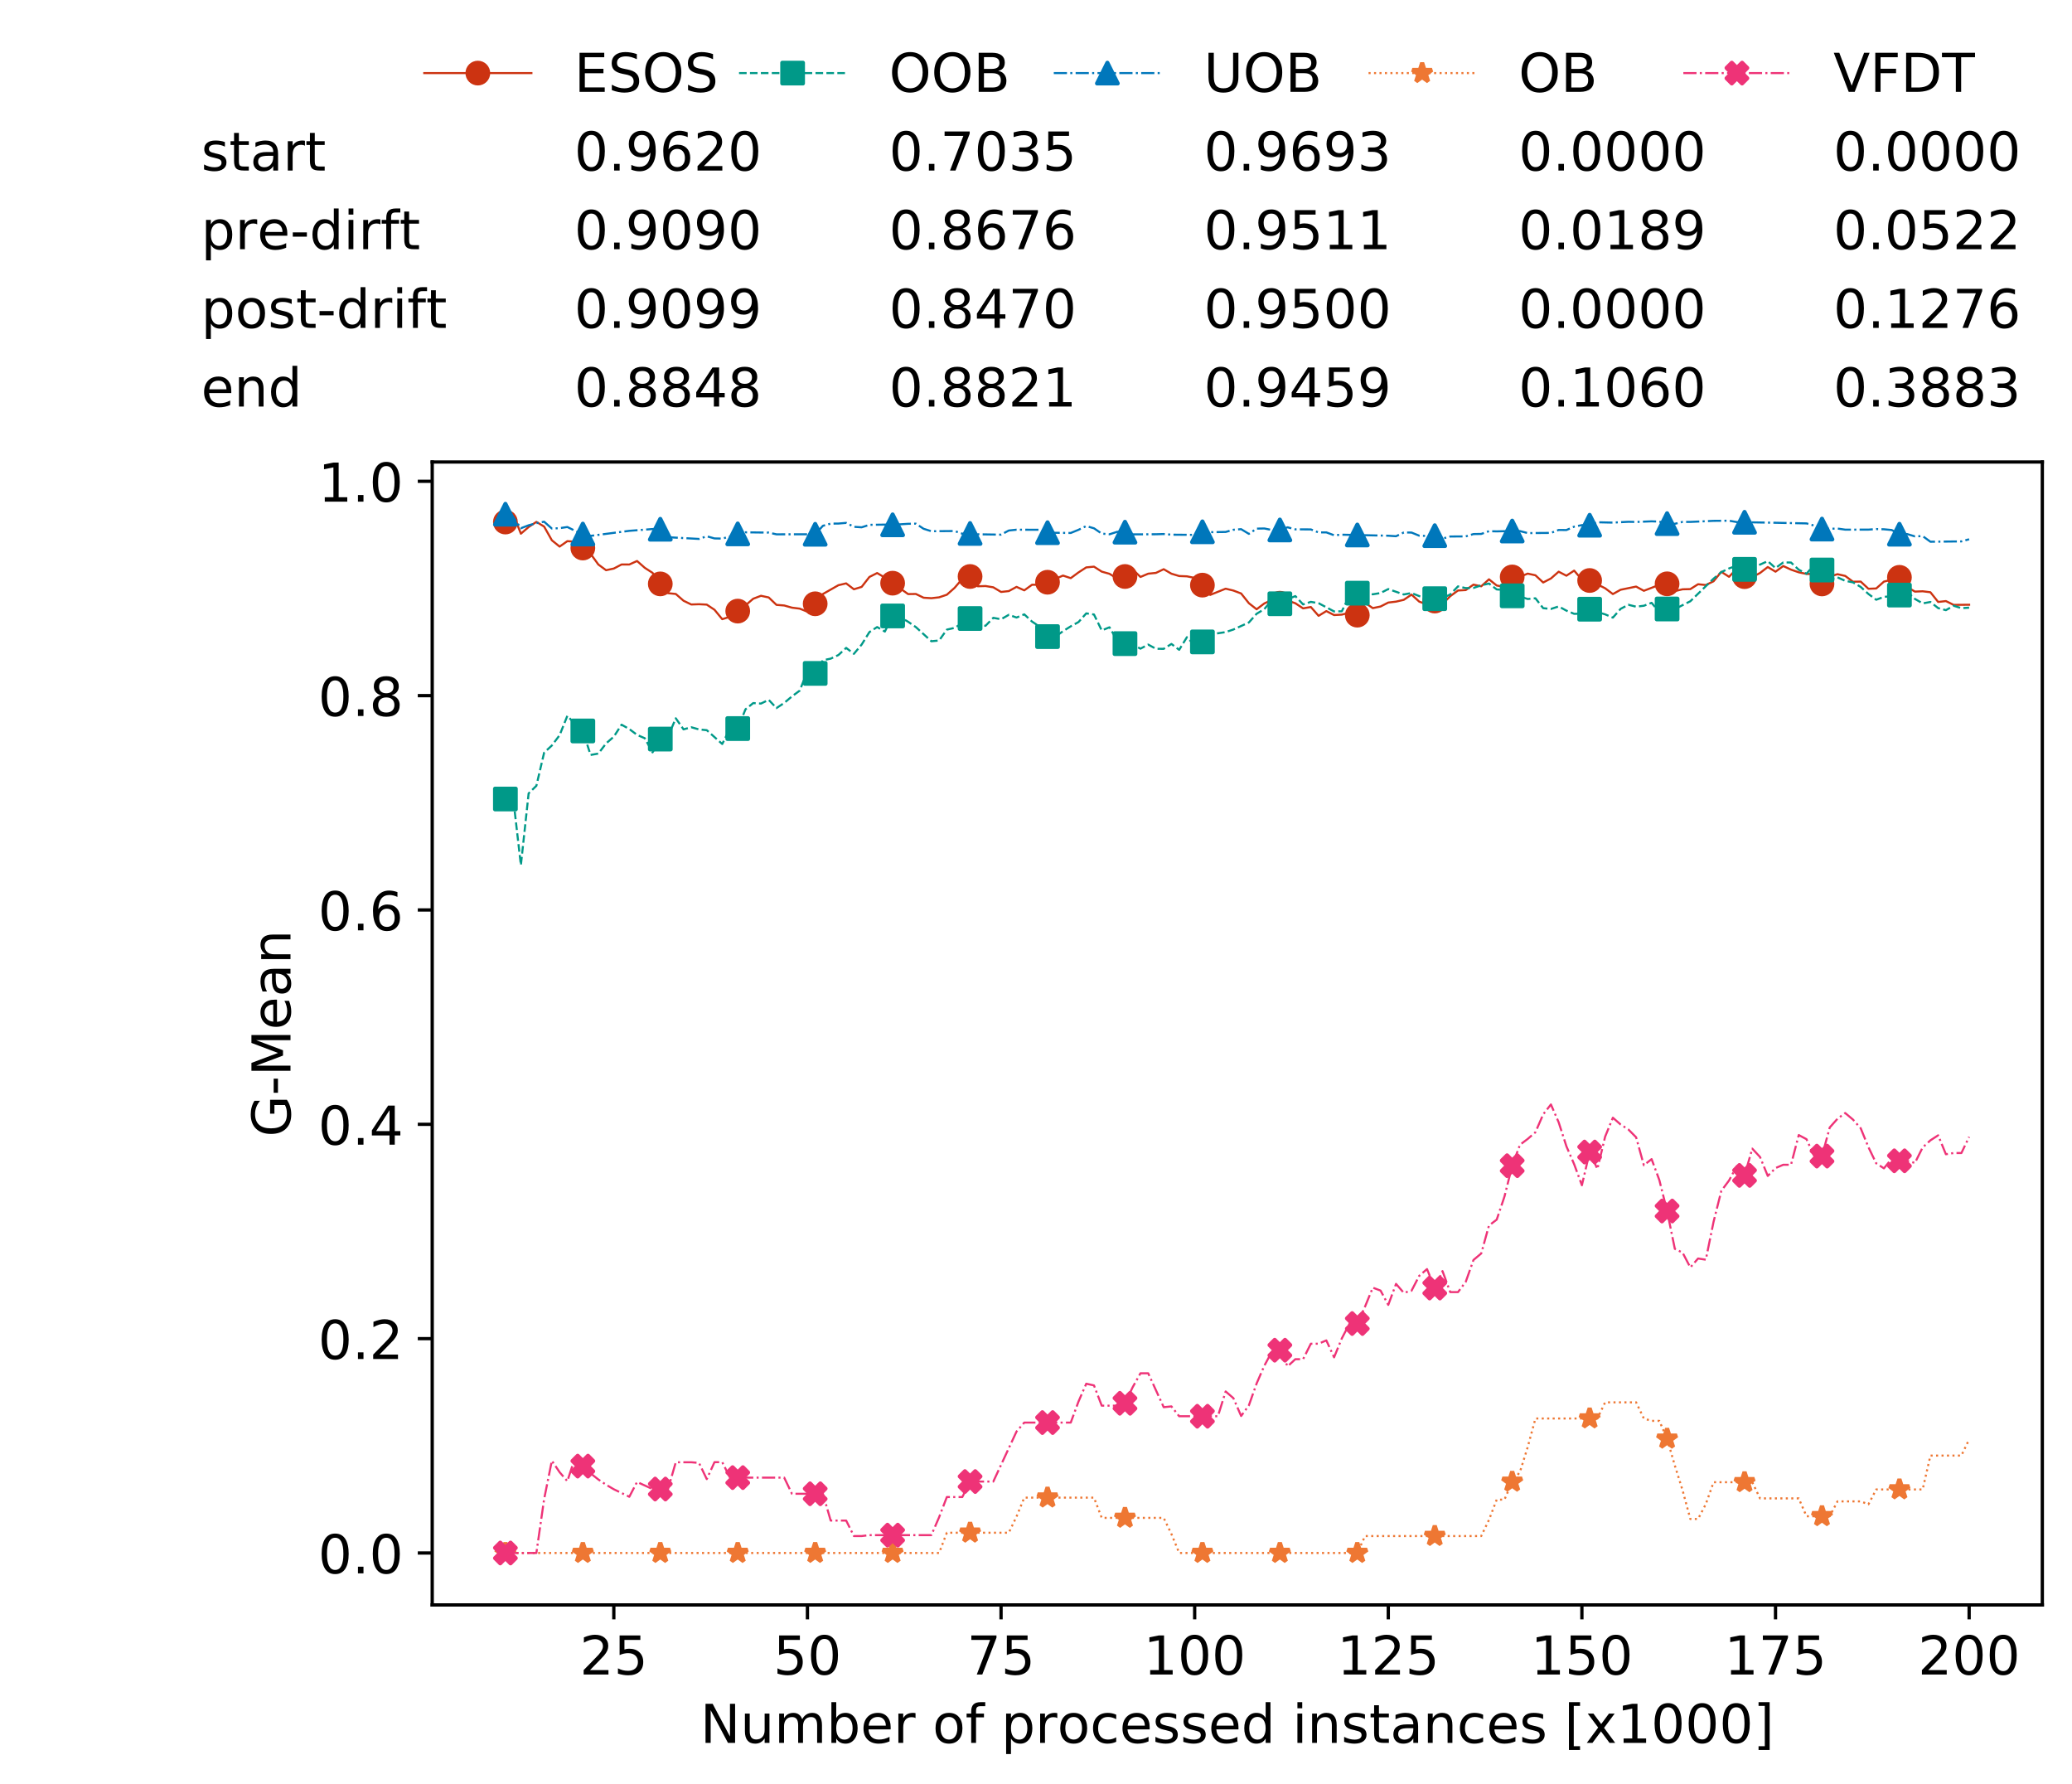 <?xml version="1.0" encoding="utf-8" standalone="no"?>
<!DOCTYPE svg PUBLIC "-//W3C//DTD SVG 1.1//EN"
  "http://www.w3.org/Graphics/SVG/1.1/DTD/svg11.dtd">
<!-- Created with matplotlib (https://matplotlib.org/) -->
<svg height="432.615pt" version="1.1" viewBox="0 0 502.65 432.615" width="502.65pt" xmlns="http://www.w3.org/2000/svg" xmlns:xlink="http://www.w3.org/1999/xlink">
 <defs>
  <style type="text/css">
*{stroke-linecap:butt;stroke-linejoin:round;white-space:pre;}
  </style>
 </defs>
 <g id="figure_1">
  <g id="patch_1">
   <path d="M 0 432.615 
L 502.65 432.615 
L 502.65 0 
L 0 0 
z
" style="fill:#ffffff;"/>
  </g>
  <g id="axes_1">
   <g id="patch_2">
    <path d="M 104.85 389.252 
L 495.45 389.252 
L 495.45 112.052 
L 104.85 112.052 
z
" style="fill:#ffffff;"/>
   </g>
   <g id="matplotlib.axis_1">
    <g id="xtick_1">
     <g id="line2d_1">
      <defs>
       <path d="M 0 0 
L 0 3.5 
" id="m19d96e7885" style="stroke:#000000;stroke-width:0.8;"/>
      </defs>
      <g>
       <use style="stroke:#000000;stroke-width:0.8;" x="148.908" xlink:href="#m19d96e7885" y="389.252"/>
      </g>
     </g>
     <g id="text_1">
      <!-- 25 -->
      <defs>
       <path d="M 19.188 8.297 
L 53.609 8.297 
L 53.609 0 
L 7.328 0 
L 7.328 8.297 
Q 12.938 14.109 22.625 23.891 
Q 32.328 33.688 34.812 36.531 
Q 39.547 41.844 41.422 45.531 
Q 43.312 49.219 43.312 52.781 
Q 43.312 58.594 39.234 62.25 
Q 35.156 65.922 28.609 65.922 
Q 23.969 65.922 18.812 64.312 
Q 13.672 62.703 7.812 59.422 
L 7.812 69.391 
Q 13.766 71.781 18.938 73 
Q 24.125 74.219 28.422 74.219 
Q 39.75 74.219 46.484 68.547 
Q 53.219 62.891 53.219 53.422 
Q 53.219 48.922 51.531 44.891 
Q 49.859 40.875 45.406 35.406 
Q 44.188 33.984 37.641 27.219 
Q 31.109 20.453 19.188 8.297 
z
" id="DejaVuSans-50"/>
       <path d="M 10.797 72.906 
L 49.516 72.906 
L 49.516 64.594 
L 19.828 64.594 
L 19.828 46.734 
Q 21.969 47.469 24.109 47.828 
Q 26.266 48.188 28.422 48.188 
Q 40.625 48.188 47.75 41.5 
Q 54.891 34.812 54.891 23.391 
Q 54.891 11.625 47.562 5.094 
Q 40.234 -1.422 26.906 -1.422 
Q 22.312 -1.422 17.547 -0.641 
Q 12.797 0.141 7.719 1.703 
L 7.719 11.625 
Q 12.109 9.234 16.797 8.062 
Q 21.484 6.891 26.703 6.891 
Q 35.156 6.891 40.078 11.328 
Q 45.016 15.766 45.016 23.391 
Q 45.016 31 40.078 35.438 
Q 35.156 39.891 26.703 39.891 
Q 22.75 39.891 18.812 39.016 
Q 14.891 38.141 10.797 36.281 
z
" id="DejaVuSans-53"/>
      </defs>
      <g transform="translate(140.636 406.13)scale(0.13 -0.13)">
       <use xlink:href="#DejaVuSans-50"/>
       <use x="63.623" xlink:href="#DejaVuSans-53"/>
      </g>
     </g>
    </g>
    <g id="xtick_2">
     <g id="line2d_2">
      <g>
       <use style="stroke:#000000;stroke-width:0.8;" x="195.877" xlink:href="#m19d96e7885" y="389.252"/>
      </g>
     </g>
     <g id="text_2">
      <!-- 50 -->
      <defs>
       <path d="M 31.781 66.406 
Q 24.172 66.406 20.328 58.906 
Q 16.5 51.422 16.5 36.375 
Q 16.5 21.391 20.328 13.891 
Q 24.172 6.391 31.781 6.391 
Q 39.453 6.391 43.281 13.891 
Q 47.125 21.391 47.125 36.375 
Q 47.125 51.422 43.281 58.906 
Q 39.453 66.406 31.781 66.406 
z
M 31.781 74.219 
Q 44.047 74.219 50.516 64.516 
Q 56.984 54.828 56.984 36.375 
Q 56.984 17.969 50.516 8.266 
Q 44.047 -1.422 31.781 -1.422 
Q 19.531 -1.422 13.062 8.266 
Q 6.594 17.969 6.594 36.375 
Q 6.594 54.828 13.062 64.516 
Q 19.531 74.219 31.781 74.219 
z
" id="DejaVuSans-48"/>
      </defs>
      <g transform="translate(187.606 406.13)scale(0.13 -0.13)">
       <use xlink:href="#DejaVuSans-53"/>
       <use x="63.623" xlink:href="#DejaVuSans-48"/>
      </g>
     </g>
    </g>
    <g id="xtick_3">
     <g id="line2d_3">
      <g>
       <use style="stroke:#000000;stroke-width:0.8;" x="242.847" xlink:href="#m19d96e7885" y="389.252"/>
      </g>
     </g>
     <g id="text_3">
      <!-- 75 -->
      <defs>
       <path d="M 8.203 72.906 
L 55.078 72.906 
L 55.078 68.703 
L 28.609 0 
L 18.312 0 
L 43.219 64.594 
L 8.203 64.594 
z
" id="DejaVuSans-55"/>
      </defs>
      <g transform="translate(234.576 406.13)scale(0.13 -0.13)">
       <use xlink:href="#DejaVuSans-55"/>
       <use x="63.623" xlink:href="#DejaVuSans-53"/>
      </g>
     </g>
    </g>
    <g id="xtick_4">
     <g id="line2d_4">
      <g>
       <use style="stroke:#000000;stroke-width:0.8;" x="289.817" xlink:href="#m19d96e7885" y="389.252"/>
      </g>
     </g>
     <g id="text_4">
      <!-- 100 -->
      <defs>
       <path d="M 12.406 8.297 
L 28.516 8.297 
L 28.516 63.922 
L 10.984 60.406 
L 10.984 69.391 
L 28.422 72.906 
L 38.281 72.906 
L 38.281 8.297 
L 54.391 8.297 
L 54.391 0 
L 12.406 0 
z
" id="DejaVuSans-49"/>
      </defs>
      <g transform="translate(277.41 406.13)scale(0.13 -0.13)">
       <use xlink:href="#DejaVuSans-49"/>
       <use x="63.623" xlink:href="#DejaVuSans-48"/>
       <use x="127.246" xlink:href="#DejaVuSans-48"/>
      </g>
     </g>
    </g>
    <g id="xtick_5">
     <g id="line2d_5">
      <g>
       <use style="stroke:#000000;stroke-width:0.8;" x="336.786" xlink:href="#m19d96e7885" y="389.252"/>
      </g>
     </g>
     <g id="text_5">
      <!-- 125 -->
      <g transform="translate(324.379 406.13)scale(0.13 -0.13)">
       <use xlink:href="#DejaVuSans-49"/>
       <use x="63.623" xlink:href="#DejaVuSans-50"/>
       <use x="127.246" xlink:href="#DejaVuSans-53"/>
      </g>
     </g>
    </g>
    <g id="xtick_6">
     <g id="line2d_6">
      <g>
       <use style="stroke:#000000;stroke-width:0.8;" x="383.756" xlink:href="#m19d96e7885" y="389.252"/>
      </g>
     </g>
     <g id="text_6">
      <!-- 150 -->
      <g transform="translate(371.349 406.13)scale(0.13 -0.13)">
       <use xlink:href="#DejaVuSans-49"/>
       <use x="63.623" xlink:href="#DejaVuSans-53"/>
       <use x="127.246" xlink:href="#DejaVuSans-48"/>
      </g>
     </g>
    </g>
    <g id="xtick_7">
     <g id="line2d_7">
      <g>
       <use style="stroke:#000000;stroke-width:0.8;" x="430.726" xlink:href="#m19d96e7885" y="389.252"/>
      </g>
     </g>
     <g id="text_7">
      <!-- 175 -->
      <g transform="translate(418.319 406.13)scale(0.13 -0.13)">
       <use xlink:href="#DejaVuSans-49"/>
       <use x="63.623" xlink:href="#DejaVuSans-55"/>
       <use x="127.246" xlink:href="#DejaVuSans-53"/>
      </g>
     </g>
    </g>
    <g id="xtick_8">
     <g id="line2d_8">
      <g>
       <use style="stroke:#000000;stroke-width:0.8;" x="477.695" xlink:href="#m19d96e7885" y="389.252"/>
      </g>
     </g>
     <g id="text_8">
      <!-- 200 -->
      <g transform="translate(465.289 406.13)scale(0.13 -0.13)">
       <use xlink:href="#DejaVuSans-50"/>
       <use x="63.623" xlink:href="#DejaVuSans-48"/>
       <use x="127.246" xlink:href="#DejaVuSans-48"/>
      </g>
     </g>
    </g>
    <g id="text_9">
     <!-- Number of processed instances [x1000] -->
     <defs>
      <path d="M 9.812 72.906 
L 23.094 72.906 
L 55.422 11.922 
L 55.422 72.906 
L 64.984 72.906 
L 64.984 0 
L 51.703 0 
L 19.391 60.984 
L 19.391 0 
L 9.812 0 
z
" id="DejaVuSans-78"/>
      <path d="M 8.5 21.578 
L 8.5 54.688 
L 17.484 54.688 
L 17.484 21.922 
Q 17.484 14.156 20.5 10.266 
Q 23.531 6.391 29.594 6.391 
Q 36.859 6.391 41.078 11.031 
Q 45.312 15.672 45.312 23.688 
L 45.312 54.688 
L 54.297 54.688 
L 54.297 0 
L 45.312 0 
L 45.312 8.406 
Q 42.047 3.422 37.719 1 
Q 33.406 -1.422 27.688 -1.422 
Q 18.266 -1.422 13.375 4.438 
Q 8.5 10.297 8.5 21.578 
z
M 31.109 56 
z
" id="DejaVuSans-117"/>
      <path d="M 52 44.188 
Q 55.375 50.25 60.062 53.125 
Q 64.75 56 71.094 56 
Q 79.641 56 84.281 50.016 
Q 88.922 44.047 88.922 33.016 
L 88.922 0 
L 79.891 0 
L 79.891 32.719 
Q 79.891 40.578 77.094 44.375 
Q 74.312 48.188 68.609 48.188 
Q 61.625 48.188 57.562 43.547 
Q 53.516 38.922 53.516 30.906 
L 53.516 0 
L 44.484 0 
L 44.484 32.719 
Q 44.484 40.625 41.703 44.406 
Q 38.922 48.188 33.109 48.188 
Q 26.219 48.188 22.156 43.531 
Q 18.109 38.875 18.109 30.906 
L 18.109 0 
L 9.078 0 
L 9.078 54.688 
L 18.109 54.688 
L 18.109 46.188 
Q 21.188 51.219 25.484 53.609 
Q 29.781 56 35.688 56 
Q 41.656 56 45.828 52.969 
Q 50 49.953 52 44.188 
z
" id="DejaVuSans-109"/>
      <path d="M 48.688 27.297 
Q 48.688 37.203 44.609 42.844 
Q 40.531 48.484 33.406 48.484 
Q 26.266 48.484 22.188 42.844 
Q 18.109 37.203 18.109 27.297 
Q 18.109 17.391 22.188 11.75 
Q 26.266 6.109 33.406 6.109 
Q 40.531 6.109 44.609 11.75 
Q 48.688 17.391 48.688 27.297 
z
M 18.109 46.391 
Q 20.953 51.266 25.266 53.625 
Q 29.594 56 35.594 56 
Q 45.562 56 51.781 48.094 
Q 58.016 40.188 58.016 27.297 
Q 58.016 14.406 51.781 6.484 
Q 45.562 -1.422 35.594 -1.422 
Q 29.594 -1.422 25.266 0.953 
Q 20.953 3.328 18.109 8.203 
L 18.109 0 
L 9.078 0 
L 9.078 75.984 
L 18.109 75.984 
z
" id="DejaVuSans-98"/>
      <path d="M 56.203 29.594 
L 56.203 25.203 
L 14.891 25.203 
Q 15.484 15.922 20.484 11.062 
Q 25.484 6.203 34.422 6.203 
Q 39.594 6.203 44.453 7.469 
Q 49.312 8.734 54.109 11.281 
L 54.109 2.781 
Q 49.266 0.734 44.188 -0.344 
Q 39.109 -1.422 33.891 -1.422 
Q 20.797 -1.422 13.156 6.188 
Q 5.516 13.812 5.516 26.812 
Q 5.516 40.234 12.766 48.109 
Q 20.016 56 32.328 56 
Q 43.359 56 49.781 48.891 
Q 56.203 41.797 56.203 29.594 
z
M 47.219 32.234 
Q 47.125 39.594 43.094 43.984 
Q 39.062 48.391 32.422 48.391 
Q 24.906 48.391 20.391 44.141 
Q 15.875 39.891 15.188 32.172 
z
" id="DejaVuSans-101"/>
      <path d="M 41.109 46.297 
Q 39.594 47.172 37.812 47.578 
Q 36.031 48 33.891 48 
Q 26.266 48 22.188 43.047 
Q 18.109 38.094 18.109 28.812 
L 18.109 0 
L 9.078 0 
L 9.078 54.688 
L 18.109 54.688 
L 18.109 46.188 
Q 20.953 51.172 25.484 53.578 
Q 30.031 56 36.531 56 
Q 37.453 56 38.578 55.875 
Q 39.703 55.766 41.062 55.516 
z
" id="DejaVuSans-114"/>
      <path id="DejaVuSans-32"/>
      <path d="M 30.609 48.391 
Q 23.391 48.391 19.188 42.75 
Q 14.984 37.109 14.984 27.297 
Q 14.984 17.484 19.156 11.844 
Q 23.344 6.203 30.609 6.203 
Q 37.797 6.203 41.984 11.859 
Q 46.188 17.531 46.188 27.297 
Q 46.188 37.016 41.984 42.703 
Q 37.797 48.391 30.609 48.391 
z
M 30.609 56 
Q 42.328 56 49.016 48.375 
Q 55.719 40.766 55.719 27.297 
Q 55.719 13.875 49.016 6.219 
Q 42.328 -1.422 30.609 -1.422 
Q 18.844 -1.422 12.172 6.219 
Q 5.516 13.875 5.516 27.297 
Q 5.516 40.766 12.172 48.375 
Q 18.844 56 30.609 56 
z
" id="DejaVuSans-111"/>
      <path d="M 37.109 75.984 
L 37.109 68.5 
L 28.516 68.5 
Q 23.688 68.5 21.797 66.547 
Q 19.922 64.594 19.922 59.516 
L 19.922 54.688 
L 34.719 54.688 
L 34.719 47.703 
L 19.922 47.703 
L 19.922 0 
L 10.891 0 
L 10.891 47.703 
L 2.297 47.703 
L 2.297 54.688 
L 10.891 54.688 
L 10.891 58.5 
Q 10.891 67.625 15.141 71.797 
Q 19.391 75.984 28.609 75.984 
z
" id="DejaVuSans-102"/>
      <path d="M 18.109 8.203 
L 18.109 -20.797 
L 9.078 -20.797 
L 9.078 54.688 
L 18.109 54.688 
L 18.109 46.391 
Q 20.953 51.266 25.266 53.625 
Q 29.594 56 35.594 56 
Q 45.562 56 51.781 48.094 
Q 58.016 40.188 58.016 27.297 
Q 58.016 14.406 51.781 6.484 
Q 45.562 -1.422 35.594 -1.422 
Q 29.594 -1.422 25.266 0.953 
Q 20.953 3.328 18.109 8.203 
z
M 48.688 27.297 
Q 48.688 37.203 44.609 42.844 
Q 40.531 48.484 33.406 48.484 
Q 26.266 48.484 22.188 42.844 
Q 18.109 37.203 18.109 27.297 
Q 18.109 17.391 22.188 11.75 
Q 26.266 6.109 33.406 6.109 
Q 40.531 6.109 44.609 11.75 
Q 48.688 17.391 48.688 27.297 
z
" id="DejaVuSans-112"/>
      <path d="M 48.781 52.594 
L 48.781 44.188 
Q 44.969 46.297 41.141 47.344 
Q 37.312 48.391 33.406 48.391 
Q 24.656 48.391 19.812 42.844 
Q 14.984 37.312 14.984 27.297 
Q 14.984 17.281 19.812 11.734 
Q 24.656 6.203 33.406 6.203 
Q 37.312 6.203 41.141 7.25 
Q 44.969 8.297 48.781 10.406 
L 48.781 2.094 
Q 45.016 0.344 40.984 -0.531 
Q 36.969 -1.422 32.422 -1.422 
Q 20.062 -1.422 12.781 6.344 
Q 5.516 14.109 5.516 27.297 
Q 5.516 40.672 12.859 48.328 
Q 20.219 56 33.016 56 
Q 37.156 56 41.109 55.141 
Q 45.062 54.297 48.781 52.594 
z
" id="DejaVuSans-99"/>
      <path d="M 44.281 53.078 
L 44.281 44.578 
Q 40.484 46.531 36.375 47.5 
Q 32.281 48.484 27.875 48.484 
Q 21.188 48.484 17.844 46.438 
Q 14.5 44.391 14.5 40.281 
Q 14.5 37.156 16.891 35.375 
Q 19.281 33.594 26.516 31.984 
L 29.594 31.297 
Q 39.156 29.25 43.188 25.516 
Q 47.219 21.781 47.219 15.094 
Q 47.219 7.469 41.188 3.016 
Q 35.156 -1.422 24.609 -1.422 
Q 20.219 -1.422 15.453 -0.562 
Q 10.688 0.297 5.422 2 
L 5.422 11.281 
Q 10.406 8.688 15.234 7.391 
Q 20.062 6.109 24.812 6.109 
Q 31.156 6.109 34.562 8.281 
Q 37.984 10.453 37.984 14.406 
Q 37.984 18.062 35.516 20.016 
Q 33.062 21.969 24.703 23.781 
L 21.578 24.516 
Q 13.234 26.266 9.516 29.906 
Q 5.812 33.547 5.812 39.891 
Q 5.812 47.609 11.281 51.797 
Q 16.75 56 26.812 56 
Q 31.781 56 36.172 55.266 
Q 40.578 54.547 44.281 53.078 
z
" id="DejaVuSans-115"/>
      <path d="M 45.406 46.391 
L 45.406 75.984 
L 54.391 75.984 
L 54.391 0 
L 45.406 0 
L 45.406 8.203 
Q 42.578 3.328 38.25 0.953 
Q 33.938 -1.422 27.875 -1.422 
Q 17.969 -1.422 11.734 6.484 
Q 5.516 14.406 5.516 27.297 
Q 5.516 40.188 11.734 48.094 
Q 17.969 56 27.875 56 
Q 33.938 56 38.25 53.625 
Q 42.578 51.266 45.406 46.391 
z
M 14.797 27.297 
Q 14.797 17.391 18.875 11.75 
Q 22.953 6.109 30.078 6.109 
Q 37.203 6.109 41.297 11.75 
Q 45.406 17.391 45.406 27.297 
Q 45.406 37.203 41.297 42.844 
Q 37.203 48.484 30.078 48.484 
Q 22.953 48.484 18.875 42.844 
Q 14.797 37.203 14.797 27.297 
z
" id="DejaVuSans-100"/>
      <path d="M 9.422 54.688 
L 18.406 54.688 
L 18.406 0 
L 9.422 0 
z
M 9.422 75.984 
L 18.406 75.984 
L 18.406 64.594 
L 9.422 64.594 
z
" id="DejaVuSans-105"/>
      <path d="M 54.891 33.016 
L 54.891 0 
L 45.906 0 
L 45.906 32.719 
Q 45.906 40.484 42.875 44.328 
Q 39.844 48.188 33.797 48.188 
Q 26.516 48.188 22.312 43.547 
Q 18.109 38.922 18.109 30.906 
L 18.109 0 
L 9.078 0 
L 9.078 54.688 
L 18.109 54.688 
L 18.109 46.188 
Q 21.344 51.125 25.703 53.562 
Q 30.078 56 35.797 56 
Q 45.219 56 50.047 50.172 
Q 54.891 44.344 54.891 33.016 
z
" id="DejaVuSans-110"/>
      <path d="M 18.312 70.219 
L 18.312 54.688 
L 36.812 54.688 
L 36.812 47.703 
L 18.312 47.703 
L 18.312 18.016 
Q 18.312 11.328 20.141 9.422 
Q 21.969 7.516 27.594 7.516 
L 36.812 7.516 
L 36.812 0 
L 27.594 0 
Q 17.188 0 13.234 3.875 
Q 9.281 7.766 9.281 18.016 
L 9.281 47.703 
L 2.688 47.703 
L 2.688 54.688 
L 9.281 54.688 
L 9.281 70.219 
z
" id="DejaVuSans-116"/>
      <path d="M 34.281 27.484 
Q 23.391 27.484 19.188 25 
Q 14.984 22.516 14.984 16.5 
Q 14.984 11.719 18.141 8.906 
Q 21.297 6.109 26.703 6.109 
Q 34.188 6.109 38.703 11.406 
Q 43.219 16.703 43.219 25.484 
L 43.219 27.484 
z
M 52.203 31.203 
L 52.203 0 
L 43.219 0 
L 43.219 8.297 
Q 40.141 3.328 35.547 0.953 
Q 30.953 -1.422 24.312 -1.422 
Q 15.922 -1.422 10.953 3.297 
Q 6 8.016 6 15.922 
Q 6 25.141 12.172 29.828 
Q 18.359 34.516 30.609 34.516 
L 43.219 34.516 
L 43.219 35.406 
Q 43.219 41.609 39.141 45 
Q 35.062 48.391 27.688 48.391 
Q 23 48.391 18.547 47.266 
Q 14.109 46.141 10.016 43.891 
L 10.016 52.203 
Q 14.938 54.109 19.578 55.047 
Q 24.219 56 28.609 56 
Q 40.484 56 46.344 49.844 
Q 52.203 43.703 52.203 31.203 
z
" id="DejaVuSans-97"/>
      <path d="M 8.594 75.984 
L 29.297 75.984 
L 29.297 69 
L 17.578 69 
L 17.578 -6.203 
L 29.297 -6.203 
L 29.297 -13.188 
L 8.594 -13.188 
z
" id="DejaVuSans-91"/>
      <path d="M 54.891 54.688 
L 35.109 28.078 
L 55.906 0 
L 45.312 0 
L 29.391 21.484 
L 13.484 0 
L 2.875 0 
L 24.125 28.609 
L 4.688 54.688 
L 15.281 54.688 
L 29.781 35.203 
L 44.281 54.688 
z
" id="DejaVuSans-120"/>
      <path d="M 30.422 75.984 
L 30.422 -13.188 
L 9.719 -13.188 
L 9.719 -6.203 
L 21.391 -6.203 
L 21.391 69 
L 9.719 69 
L 9.719 75.984 
z
" id="DejaVuSans-93"/>
     </defs>
     <g transform="translate(169.881 422.711)scale(0.13 -0.13)">
      <use xlink:href="#DejaVuSans-78"/>
      <use x="74.805" xlink:href="#DejaVuSans-117"/>
      <use x="138.184" xlink:href="#DejaVuSans-109"/>
      <use x="235.596" xlink:href="#DejaVuSans-98"/>
      <use x="299.072" xlink:href="#DejaVuSans-101"/>
      <use x="360.596" xlink:href="#DejaVuSans-114"/>
      <use x="401.709" xlink:href="#DejaVuSans-32"/>
      <use x="433.496" xlink:href="#DejaVuSans-111"/>
      <use x="494.678" xlink:href="#DejaVuSans-102"/>
      <use x="529.883" xlink:href="#DejaVuSans-32"/>
      <use x="561.67" xlink:href="#DejaVuSans-112"/>
      <use x="625.146" xlink:href="#DejaVuSans-114"/>
      <use x="666.229" xlink:href="#DejaVuSans-111"/>
      <use x="727.41" xlink:href="#DejaVuSans-99"/>
      <use x="782.391" xlink:href="#DejaVuSans-101"/>
      <use x="843.914" xlink:href="#DejaVuSans-115"/>
      <use x="896.014" xlink:href="#DejaVuSans-115"/>
      <use x="948.113" xlink:href="#DejaVuSans-101"/>
      <use x="1009.637" xlink:href="#DejaVuSans-100"/>
      <use x="1073.113" xlink:href="#DejaVuSans-32"/>
      <use x="1104.9" xlink:href="#DejaVuSans-105"/>
      <use x="1132.684" xlink:href="#DejaVuSans-110"/>
      <use x="1196.062" xlink:href="#DejaVuSans-115"/>
      <use x="1248.162" xlink:href="#DejaVuSans-116"/>
      <use x="1287.371" xlink:href="#DejaVuSans-97"/>
      <use x="1348.65" xlink:href="#DejaVuSans-110"/>
      <use x="1412.029" xlink:href="#DejaVuSans-99"/>
      <use x="1467.01" xlink:href="#DejaVuSans-101"/>
      <use x="1528.533" xlink:href="#DejaVuSans-115"/>
      <use x="1580.633" xlink:href="#DejaVuSans-32"/>
      <use x="1612.42" xlink:href="#DejaVuSans-91"/>
      <use x="1651.434" xlink:href="#DejaVuSans-120"/>
      <use x="1710.613" xlink:href="#DejaVuSans-49"/>
      <use x="1774.236" xlink:href="#DejaVuSans-48"/>
      <use x="1837.859" xlink:href="#DejaVuSans-48"/>
      <use x="1901.482" xlink:href="#DejaVuSans-48"/>
      <use x="1965.105" xlink:href="#DejaVuSans-93"/>
     </g>
    </g>
   </g>
   <g id="matplotlib.axis_2">
    <g id="ytick_1">
     <g id="line2d_9">
      <defs>
       <path d="M 0 0 
L -3.5 0 
" id="m846f558b1f" style="stroke:#000000;stroke-width:0.8;"/>
      </defs>
      <g>
       <use style="stroke:#000000;stroke-width:0.8;" x="104.85" xlink:href="#m846f558b1f" y="376.652"/>
      </g>
     </g>
     <g id="text_10">
      <!-- 0.0 -->
      <defs>
       <path d="M 10.688 12.406 
L 21 12.406 
L 21 0 
L 10.688 0 
z
" id="DejaVuSans-46"/>
      </defs>
      <g transform="translate(77.176 381.591)scale(0.13 -0.13)">
       <use xlink:href="#DejaVuSans-48"/>
       <use x="63.623" xlink:href="#DejaVuSans-46"/>
       <use x="95.41" xlink:href="#DejaVuSans-48"/>
      </g>
     </g>
    </g>
    <g id="ytick_2">
     <g id="line2d_10">
      <g>
       <use style="stroke:#000000;stroke-width:0.8;" x="104.85" xlink:href="#m846f558b1f" y="324.667"/>
      </g>
     </g>
     <g id="text_11">
      <!-- 0.2 -->
      <g transform="translate(77.176 329.606)scale(0.13 -0.13)">
       <use xlink:href="#DejaVuSans-48"/>
       <use x="63.623" xlink:href="#DejaVuSans-46"/>
       <use x="95.41" xlink:href="#DejaVuSans-50"/>
      </g>
     </g>
    </g>
    <g id="ytick_3">
     <g id="line2d_11">
      <g>
       <use style="stroke:#000000;stroke-width:0.8;" x="104.85" xlink:href="#m846f558b1f" y="272.683"/>
      </g>
     </g>
     <g id="text_12">
      <!-- 0.4 -->
      <defs>
       <path d="M 37.797 64.312 
L 12.891 25.391 
L 37.797 25.391 
z
M 35.203 72.906 
L 47.609 72.906 
L 47.609 25.391 
L 58.016 25.391 
L 58.016 17.188 
L 47.609 17.188 
L 47.609 0 
L 37.797 0 
L 37.797 17.188 
L 4.891 17.188 
L 4.891 26.703 
z
" id="DejaVuSans-52"/>
      </defs>
      <g transform="translate(77.176 277.622)scale(0.13 -0.13)">
       <use xlink:href="#DejaVuSans-48"/>
       <use x="63.623" xlink:href="#DejaVuSans-46"/>
       <use x="95.41" xlink:href="#DejaVuSans-52"/>
      </g>
     </g>
    </g>
    <g id="ytick_4">
     <g id="line2d_12">
      <g>
       <use style="stroke:#000000;stroke-width:0.8;" x="104.85" xlink:href="#m846f558b1f" y="220.698"/>
      </g>
     </g>
     <g id="text_13">
      <!-- 0.6 -->
      <defs>
       <path d="M 33.016 40.375 
Q 26.375 40.375 22.484 35.828 
Q 18.609 31.297 18.609 23.391 
Q 18.609 15.531 22.484 10.953 
Q 26.375 6.391 33.016 6.391 
Q 39.656 6.391 43.531 10.953 
Q 47.406 15.531 47.406 23.391 
Q 47.406 31.297 43.531 35.828 
Q 39.656 40.375 33.016 40.375 
z
M 52.594 71.297 
L 52.594 62.312 
Q 48.875 64.062 45.094 64.984 
Q 41.312 65.922 37.594 65.922 
Q 27.828 65.922 22.672 59.328 
Q 17.531 52.734 16.797 39.406 
Q 19.672 43.656 24.016 45.922 
Q 28.375 48.188 33.594 48.188 
Q 44.578 48.188 50.953 41.516 
Q 57.328 34.859 57.328 23.391 
Q 57.328 12.156 50.688 5.359 
Q 44.047 -1.422 33.016 -1.422 
Q 20.359 -1.422 13.672 8.266 
Q 6.984 17.969 6.984 36.375 
Q 6.984 53.656 15.188 63.938 
Q 23.391 74.219 37.203 74.219 
Q 40.922 74.219 44.703 73.484 
Q 48.484 72.75 52.594 71.297 
z
" id="DejaVuSans-54"/>
      </defs>
      <g transform="translate(77.176 225.637)scale(0.13 -0.13)">
       <use xlink:href="#DejaVuSans-48"/>
       <use x="63.623" xlink:href="#DejaVuSans-46"/>
       <use x="95.41" xlink:href="#DejaVuSans-54"/>
      </g>
     </g>
    </g>
    <g id="ytick_5">
     <g id="line2d_13">
      <g>
       <use style="stroke:#000000;stroke-width:0.8;" x="104.85" xlink:href="#m846f558b1f" y="168.713"/>
      </g>
     </g>
     <g id="text_14">
      <!-- 0.8 -->
      <defs>
       <path d="M 31.781 34.625 
Q 24.75 34.625 20.719 30.859 
Q 16.703 27.094 16.703 20.516 
Q 16.703 13.922 20.719 10.156 
Q 24.75 6.391 31.781 6.391 
Q 38.812 6.391 42.859 10.172 
Q 46.922 13.969 46.922 20.516 
Q 46.922 27.094 42.891 30.859 
Q 38.875 34.625 31.781 34.625 
z
M 21.922 38.812 
Q 15.578 40.375 12.031 44.719 
Q 8.5 49.078 8.5 55.328 
Q 8.5 64.062 14.719 69.141 
Q 20.953 74.219 31.781 74.219 
Q 42.672 74.219 48.875 69.141 
Q 55.078 64.062 55.078 55.328 
Q 55.078 49.078 51.531 44.719 
Q 48 40.375 41.703 38.812 
Q 48.828 37.156 52.797 32.312 
Q 56.781 27.484 56.781 20.516 
Q 56.781 9.906 50.312 4.234 
Q 43.844 -1.422 31.781 -1.422 
Q 19.734 -1.422 13.25 4.234 
Q 6.781 9.906 6.781 20.516 
Q 6.781 27.484 10.781 32.312 
Q 14.797 37.156 21.922 38.812 
z
M 18.312 54.391 
Q 18.312 48.734 21.844 45.562 
Q 25.391 42.391 31.781 42.391 
Q 38.141 42.391 41.719 45.562 
Q 45.312 48.734 45.312 54.391 
Q 45.312 60.062 41.719 63.234 
Q 38.141 66.406 31.781 66.406 
Q 25.391 66.406 21.844 63.234 
Q 18.312 60.062 18.312 54.391 
z
" id="DejaVuSans-56"/>
      </defs>
      <g transform="translate(77.176 173.652)scale(0.13 -0.13)">
       <use xlink:href="#DejaVuSans-48"/>
       <use x="63.623" xlink:href="#DejaVuSans-46"/>
       <use x="95.41" xlink:href="#DejaVuSans-56"/>
      </g>
     </g>
    </g>
    <g id="ytick_6">
     <g id="line2d_14">
      <g>
       <use style="stroke:#000000;stroke-width:0.8;" x="104.85" xlink:href="#m846f558b1f" y="116.729"/>
      </g>
     </g>
     <g id="text_15">
      <!-- 1.0 -->
      <g transform="translate(77.176 121.668)scale(0.13 -0.13)">
       <use xlink:href="#DejaVuSans-49"/>
       <use x="63.623" xlink:href="#DejaVuSans-46"/>
       <use x="95.41" xlink:href="#DejaVuSans-48"/>
      </g>
     </g>
    </g>
    <g id="text_16">
     <!-- G-Mean -->
     <defs>
      <path d="M 59.516 10.406 
L 59.516 29.984 
L 43.406 29.984 
L 43.406 38.094 
L 69.281 38.094 
L 69.281 6.781 
Q 63.578 2.734 56.688 0.656 
Q 49.812 -1.422 42 -1.422 
Q 24.906 -1.422 15.25 8.562 
Q 5.609 18.562 5.609 36.375 
Q 5.609 54.25 15.25 64.234 
Q 24.906 74.219 42 74.219 
Q 49.125 74.219 55.547 72.453 
Q 61.969 70.703 67.391 67.281 
L 67.391 56.781 
Q 61.922 61.422 55.766 63.766 
Q 49.609 66.109 42.828 66.109 
Q 29.438 66.109 22.719 58.641 
Q 16.016 51.172 16.016 36.375 
Q 16.016 21.625 22.719 14.156 
Q 29.438 6.688 42.828 6.688 
Q 48.047 6.688 52.141 7.594 
Q 56.25 8.5 59.516 10.406 
z
" id="DejaVuSans-71"/>
      <path d="M 4.891 31.391 
L 31.203 31.391 
L 31.203 23.391 
L 4.891 23.391 
z
" id="DejaVuSans-45"/>
      <path d="M 9.812 72.906 
L 24.516 72.906 
L 43.109 23.297 
L 61.812 72.906 
L 76.516 72.906 
L 76.516 0 
L 66.891 0 
L 66.891 64.016 
L 48.094 14.016 
L 38.188 14.016 
L 19.391 64.016 
L 19.391 0 
L 9.812 0 
z
" id="DejaVuSans-77"/>
     </defs>
     <g transform="translate(70.472 275.744)rotate(-90)scale(0.13 -0.13)">
      <use xlink:href="#DejaVuSans-71"/>
      <use x="77.49" xlink:href="#DejaVuSans-45"/>
      <use x="113.574" xlink:href="#DejaVuSans-77"/>
      <use x="199.854" xlink:href="#DejaVuSans-101"/>
      <use x="261.377" xlink:href="#DejaVuSans-97"/>
      <use x="322.656" xlink:href="#DejaVuSans-110"/>
     </g>
    </g>
   </g>
   <g id="line2d_15"/>
   <g id="line2d_16"/>
   <g id="line2d_17"/>
   <g id="line2d_18"/>
   <g id="line2d_19"/>
   <g id="line2d_20">
    <path clip-path="url(#paf860726d3)" d="M 122.605 126.611 
L 124.483 124.652 
L 126.362 129.439 
L 128.241 127.817 
L 130.12 126.579 
L 131.998 127.712 
L 133.877 131.039 
L 135.756 132.565 
L 137.635 131.249 
L 139.514 131.387 
L 143.271 134.312 
L 145.15 136.912 
L 147.029 138.294 
L 148.908 137.89 
L 150.786 136.907 
L 152.665 136.911 
L 154.544 136.062 
L 156.423 137.719 
L 158.302 138.932 
L 160.18 141.614 
L 162.059 143.867 
L 163.938 144.055 
L 165.817 145.698 
L 167.695 146.609 
L 169.574 146.545 
L 171.453 146.639 
L 173.332 147.89 
L 175.211 150.173 
L 177.089 149.582 
L 180.847 146.817 
L 182.726 145.215 
L 184.605 144.5 
L 186.483 144.903 
L 188.362 146.701 
L 190.241 146.85 
L 192.12 147.38 
L 193.998 147.614 
L 195.877 148.357 
L 197.756 146.439 
L 199.635 144.065 
L 203.392 141.93 
L 205.271 141.49 
L 207.15 142.917 
L 209.029 142.34 
L 210.908 139.935 
L 212.786 138.983 
L 214.665 140.086 
L 220.302 144.086 
L 222.18 144.058 
L 224.059 144.968 
L 225.938 145.084 
L 227.817 144.872 
L 229.695 144.241 
L 231.574 142.576 
L 233.453 140.379 
L 235.332 139.818 
L 237.211 142.194 
L 239.089 142.133 
L 240.968 142.443 
L 242.847 143.566 
L 244.726 143.357 
L 246.605 142.338 
L 248.483 143.179 
L 250.362 141.826 
L 252.241 141.82 
L 254.12 141.211 
L 257.877 139.597 
L 259.756 140.218 
L 261.635 138.831 
L 263.514 137.614 
L 265.392 137.433 
L 267.271 138.638 
L 269.15 139.169 
L 271.029 140.318 
L 272.908 139.818 
L 274.786 138.104 
L 276.665 139.933 
L 278.544 139.138 
L 280.423 138.947 
L 282.302 138.051 
L 284.18 139.145 
L 286.059 139.706 
L 287.938 139.779 
L 289.817 140.158 
L 291.695 141.915 
L 293.574 144.287 
L 297.332 142.775 
L 299.211 143.229 
L 301.089 143.941 
L 302.968 146.301 
L 304.847 147.77 
L 306.726 146.346 
L 308.605 145.501 
L 310.483 146.303 
L 312.362 145.655 
L 314.241 146.311 
L 316.12 147.552 
L 317.998 147.218 
L 319.877 149.358 
L 321.756 148.21 
L 323.635 149.173 
L 325.514 149.067 
L 327.392 148.587 
L 329.271 149.198 
L 331.15 146.201 
L 333.029 147.492 
L 334.908 147.099 
L 336.786 146.141 
L 338.665 145.915 
L 340.544 145.481 
L 342.423 144.213 
L 344.302 145.919 
L 346.18 146.597 
L 348.059 145.77 
L 349.938 146.465 
L 351.817 144.595 
L 353.695 143.215 
L 355.574 143.113 
L 357.453 141.794 
L 359.332 142.2 
L 361.211 140.503 
L 363.089 142.005 
L 364.968 142.343 
L 366.847 139.931 
L 368.726 139.891 
L 370.605 139.121 
L 372.483 139.526 
L 374.362 141.276 
L 376.241 140.299 
L 378.12 138.654 
L 379.998 139.629 
L 381.877 138.393 
L 383.756 140.588 
L 385.635 140.79 
L 389.392 142.674 
L 391.271 144.081 
L 393.15 143.033 
L 396.908 142.266 
L 398.786 143.288 
L 402.544 141.838 
L 404.423 141.596 
L 406.302 143.365 
L 408.18 142.924 
L 410.059 142.878 
L 411.938 141.694 
L 413.817 141.892 
L 415.695 140.98 
L 417.574 138.687 
L 419.453 139.892 
L 421.332 137.922 
L 423.211 139.854 
L 425.089 139.96 
L 426.968 138.97 
L 428.847 137.523 
L 430.726 138.654 
L 432.605 137.28 
L 434.483 138.158 
L 436.362 138.802 
L 438.241 139.199 
L 440.12 139.205 
L 441.998 141.625 
L 443.877 139.842 
L 445.756 139.26 
L 447.635 139.68 
L 449.514 141.085 
L 451.392 141.053 
L 453.271 142.799 
L 455.15 142.727 
L 457.029 141.058 
L 458.908 140.599 
L 460.786 140.02 
L 462.665 142.372 
L 464.544 143.483 
L 466.423 143.404 
L 468.302 143.639 
L 470.18 145.995 
L 472.059 145.782 
L 473.938 146.704 
L 477.695 146.669 
L 477.695 146.669 
" style="fill:none;stroke:#cc3311;stroke-linecap:square;stroke-width:0.5;"/>
    <defs>
     <path d="M 0 2.5 
C 0.663 2.5 1.299 2.237 1.768 1.768 
C 2.237 1.299 2.5 0.663 2.5 0 
C 2.5 -0.663 2.237 -1.299 1.768 -1.768 
C 1.299 -2.237 0.663 -2.5 0 -2.5 
C -0.663 -2.5 -1.299 -2.237 -1.768 -1.768 
C -2.237 -1.299 -2.5 -0.663 -2.5 0 
C -2.5 0.663 -2.237 1.299 -1.768 1.768 
C -1.299 2.237 -0.663 2.5 0 2.5 
z
" id="m74f83f4457" style="stroke:#cc3311;"/>
    </defs>
    <g clip-path="url(#paf860726d3)">
     <use style="fill:#cc3311;stroke:#cc3311;" x="122.605" xlink:href="#m74f83f4457" y="126.611"/>
     <use style="fill:#cc3311;stroke:#cc3311;" x="141.392" xlink:href="#m74f83f4457" y="132.915"/>
     <use style="fill:#cc3311;stroke:#cc3311;" x="160.18" xlink:href="#m74f83f4457" y="141.614"/>
     <use style="fill:#cc3311;stroke:#cc3311;" x="178.968" xlink:href="#m74f83f4457" y="148.213"/>
     <use style="fill:#cc3311;stroke:#cc3311;" x="197.756" xlink:href="#m74f83f4457" y="146.439"/>
     <use style="fill:#cc3311;stroke:#cc3311;" x="216.544" xlink:href="#m74f83f4457" y="141.44"/>
     <use style="fill:#cc3311;stroke:#cc3311;" x="235.332" xlink:href="#m74f83f4457" y="139.818"/>
     <use style="fill:#cc3311;stroke:#cc3311;" x="254.12" xlink:href="#m74f83f4457" y="141.211"/>
     <use style="fill:#cc3311;stroke:#cc3311;" x="272.908" xlink:href="#m74f83f4457" y="139.818"/>
     <use style="fill:#cc3311;stroke:#cc3311;" x="291.695" xlink:href="#m74f83f4457" y="141.915"/>
     <use style="fill:#cc3311;stroke:#cc3311;" x="310.483" xlink:href="#m74f83f4457" y="146.303"/>
     <use style="fill:#cc3311;stroke:#cc3311;" x="329.271" xlink:href="#m74f83f4457" y="149.198"/>
     <use style="fill:#cc3311;stroke:#cc3311;" x="348.059" xlink:href="#m74f83f4457" y="145.77"/>
     <use style="fill:#cc3311;stroke:#cc3311;" x="366.847" xlink:href="#m74f83f4457" y="139.931"/>
     <use style="fill:#cc3311;stroke:#cc3311;" x="385.635" xlink:href="#m74f83f4457" y="140.79"/>
     <use style="fill:#cc3311;stroke:#cc3311;" x="404.423" xlink:href="#m74f83f4457" y="141.596"/>
     <use style="fill:#cc3311;stroke:#cc3311;" x="423.211" xlink:href="#m74f83f4457" y="139.854"/>
     <use style="fill:#cc3311;stroke:#cc3311;" x="441.998" xlink:href="#m74f83f4457" y="141.625"/>
     <use style="fill:#cc3311;stroke:#cc3311;" x="460.786" xlink:href="#m74f83f4457" y="140.02"/>
    </g>
   </g>
   <g id="line2d_21"/>
   <g id="line2d_22"/>
   <g id="line2d_23"/>
   <g id="line2d_24"/>
   <g id="line2d_25">
    <path clip-path="url(#paf860726d3)" d="M 122.605 193.787 
L 124.483 193.462 
L 126.362 209.829 
L 128.241 192.425 
L 130.12 190.582 
L 131.998 182.548 
L 133.877 180.806 
L 135.756 178.31 
L 137.635 173.612 
L 139.514 175.612 
L 141.392 177.281 
L 143.271 183.104 
L 145.15 182.768 
L 147.029 180.309 
L 148.908 178.666 
L 150.786 175.763 
L 152.665 176.817 
L 154.544 178.233 
L 156.423 179.052 
L 158.302 182.476 
L 160.18 179.252 
L 162.059 178.658 
L 163.938 174.211 
L 165.817 176.894 
L 167.695 176.38 
L 169.574 176.908 
L 171.453 177.095 
L 175.211 180.445 
L 177.089 176.706 
L 178.968 176.706 
L 180.847 172.034 
L 182.726 170.521 
L 184.605 170.636 
L 186.483 169.733 
L 188.362 171.732 
L 190.241 170.492 
L 192.12 168.895 
L 193.998 167.507 
L 195.877 162.764 
L 197.756 163.322 
L 199.635 160.135 
L 201.514 159.745 
L 203.392 158.868 
L 205.271 157.138 
L 207.15 158.575 
L 209.029 156.33 
L 210.908 153.307 
L 212.786 152.081 
L 214.665 153.174 
L 216.544 149.384 
L 218.423 149.696 
L 220.302 150.796 
L 222.18 152.09 
L 225.938 155.524 
L 227.817 155.349 
L 229.695 152.707 
L 231.574 152.282 
L 235.332 150.012 
L 237.211 151.782 
L 239.089 151.77 
L 240.968 149.845 
L 242.847 150.19 
L 244.726 149.115 
L 246.605 149.774 
L 248.483 149.001 
L 250.362 150.753 
L 252.241 152.004 
L 254.12 154.397 
L 255.998 154.436 
L 257.877 153.086 
L 259.756 151.904 
L 261.635 150.875 
L 263.514 148.765 
L 265.392 149.035 
L 267.271 152.895 
L 269.15 152.138 
L 271.029 155.35 
L 272.908 156.102 
L 274.786 156.307 
L 276.665 157.325 
L 278.544 156.335 
L 280.423 157.354 
L 282.302 157.365 
L 284.18 156.182 
L 286.059 157.603 
L 287.938 154.542 
L 289.817 156.5 
L 291.695 155.685 
L 293.574 154.303 
L 295.453 153.589 
L 297.332 153.309 
L 299.211 152.679 
L 302.968 150.969 
L 304.847 148.862 
L 306.726 147.724 
L 308.605 145.433 
L 310.483 146.431 
L 312.362 145.342 
L 314.241 144.572 
L 316.12 146.591 
L 317.998 145.974 
L 319.877 146.294 
L 323.635 148.292 
L 325.514 148.26 
L 327.392 144.446 
L 329.271 143.862 
L 331.15 143.812 
L 333.029 144.139 
L 334.908 143.827 
L 336.786 142.868 
L 340.544 144.179 
L 342.423 143.829 
L 346.18 145.327 
L 349.938 145.069 
L 351.817 144.171 
L 353.695 142.218 
L 355.574 142.634 
L 357.453 142.591 
L 359.332 141.971 
L 361.211 141.525 
L 363.089 142.953 
L 364.968 143.109 
L 366.847 144.507 
L 368.726 144.666 
L 370.605 145.28 
L 372.483 145.106 
L 374.362 147.503 
L 376.241 147.691 
L 378.12 147.08 
L 379.998 148.103 
L 381.877 148.873 
L 383.756 148.841 
L 385.635 147.749 
L 387.514 148.441 
L 389.392 149.003 
L 391.271 149.796 
L 393.15 147.665 
L 395.029 146.677 
L 396.908 147.143 
L 398.786 146.915 
L 400.665 146.205 
L 402.544 148.483 
L 404.423 147.703 
L 406.302 147.715 
L 410.059 145.825 
L 415.695 140.344 
L 417.574 138.758 
L 419.453 137.861 
L 421.332 137.194 
L 423.211 138.092 
L 426.968 136.927 
L 428.847 136.094 
L 430.726 137.78 
L 432.605 136.406 
L 434.483 136.431 
L 436.362 138.171 
L 438.241 139.156 
L 440.12 136.934 
L 441.998 138.245 
L 443.877 140.554 
L 445.756 140.028 
L 447.635 140.874 
L 449.514 141.238 
L 451.392 142.35 
L 453.271 144.062 
L 455.15 145.459 
L 457.029 144.758 
L 458.908 144.613 
L 460.786 144.327 
L 462.665 143.521 
L 464.544 145.262 
L 466.423 146.344 
L 468.302 146 
L 470.18 147.483 
L 472.059 147.986 
L 473.938 146.914 
L 475.817 147.5 
L 477.695 147.381 
L 477.695 147.381 
" style="fill:none;stroke:#009988;stroke-dasharray:1.85,0.8;stroke-dashoffset:0;stroke-width:0.5;"/>
    <defs>
     <path d="M -2.5 2.5 
L 2.5 2.5 
L 2.5 -2.5 
L -2.5 -2.5 
z
" id="m95b17497e9" style="stroke:#009988;stroke-linejoin:miter;"/>
    </defs>
    <g clip-path="url(#paf860726d3)">
     <use style="fill:#009988;stroke:#009988;stroke-linejoin:miter;" x="122.605" xlink:href="#m95b17497e9" y="193.787"/>
     <use style="fill:#009988;stroke:#009988;stroke-linejoin:miter;" x="141.392" xlink:href="#m95b17497e9" y="177.281"/>
     <use style="fill:#009988;stroke:#009988;stroke-linejoin:miter;" x="160.18" xlink:href="#m95b17497e9" y="179.252"/>
     <use style="fill:#009988;stroke:#009988;stroke-linejoin:miter;" x="178.968" xlink:href="#m95b17497e9" y="176.706"/>
     <use style="fill:#009988;stroke:#009988;stroke-linejoin:miter;" x="197.756" xlink:href="#m95b17497e9" y="163.322"/>
     <use style="fill:#009988;stroke:#009988;stroke-linejoin:miter;" x="216.544" xlink:href="#m95b17497e9" y="149.384"/>
     <use style="fill:#009988;stroke:#009988;stroke-linejoin:miter;" x="235.332" xlink:href="#m95b17497e9" y="150.012"/>
     <use style="fill:#009988;stroke:#009988;stroke-linejoin:miter;" x="254.12" xlink:href="#m95b17497e9" y="154.397"/>
     <use style="fill:#009988;stroke:#009988;stroke-linejoin:miter;" x="272.908" xlink:href="#m95b17497e9" y="156.102"/>
     <use style="fill:#009988;stroke:#009988;stroke-linejoin:miter;" x="291.695" xlink:href="#m95b17497e9" y="155.685"/>
     <use style="fill:#009988;stroke:#009988;stroke-linejoin:miter;" x="310.483" xlink:href="#m95b17497e9" y="146.431"/>
     <use style="fill:#009988;stroke:#009988;stroke-linejoin:miter;" x="329.271" xlink:href="#m95b17497e9" y="143.862"/>
     <use style="fill:#009988;stroke:#009988;stroke-linejoin:miter;" x="348.059" xlink:href="#m95b17497e9" y="145.203"/>
     <use style="fill:#009988;stroke:#009988;stroke-linejoin:miter;" x="366.847" xlink:href="#m95b17497e9" y="144.507"/>
     <use style="fill:#009988;stroke:#009988;stroke-linejoin:miter;" x="385.635" xlink:href="#m95b17497e9" y="147.749"/>
     <use style="fill:#009988;stroke:#009988;stroke-linejoin:miter;" x="404.423" xlink:href="#m95b17497e9" y="147.703"/>
     <use style="fill:#009988;stroke:#009988;stroke-linejoin:miter;" x="423.211" xlink:href="#m95b17497e9" y="138.092"/>
     <use style="fill:#009988;stroke:#009988;stroke-linejoin:miter;" x="441.998" xlink:href="#m95b17497e9" y="138.245"/>
     <use style="fill:#009988;stroke:#009988;stroke-linejoin:miter;" x="460.786" xlink:href="#m95b17497e9" y="144.327"/>
    </g>
   </g>
   <g id="line2d_26"/>
   <g id="line2d_27"/>
   <g id="line2d_28"/>
   <g id="line2d_29"/>
   <g id="line2d_30">
    <path clip-path="url(#paf860726d3)" d="M 122.605 124.712 
L 124.483 125.389 
L 126.362 128.117 
L 128.241 127.397 
L 130.12 126.889 
L 131.998 126.53 
L 133.877 128.189 
L 135.756 128.097 
L 137.635 127.818 
L 139.514 128.74 
L 141.392 129.527 
L 143.271 129.968 
L 152.665 128.746 
L 158.302 128.309 
L 160.18 128.358 
L 162.059 130.292 
L 169.574 130.708 
L 171.453 130.059 
L 173.332 130.588 
L 175.211 130.627 
L 180.847 129.106 
L 186.483 129.173 
L 188.362 129.593 
L 197.756 129.581 
L 199.635 127.522 
L 201.514 127 
L 203.392 126.979 
L 205.271 126.818 
L 207.15 127.767 
L 209.029 127.89 
L 210.908 127.291 
L 214.665 127.235 
L 216.544 127.283 
L 220.302 127.04 
L 222.18 127.004 
L 224.059 128.246 
L 225.938 128.84 
L 231.574 128.79 
L 233.453 129.438 
L 235.332 129.38 
L 237.211 129.582 
L 242.847 129.671 
L 244.726 128.668 
L 246.605 128.469 
L 252.241 128.49 
L 254.12 129.195 
L 259.756 129.262 
L 261.635 128.495 
L 263.514 127.591 
L 265.392 128.13 
L 267.271 129.419 
L 269.15 129.584 
L 271.029 128.977 
L 272.908 129.071 
L 274.786 129.604 
L 280.423 129.574 
L 282.302 129.52 
L 284.18 129.676 
L 289.817 129.725 
L 291.695 128.98 
L 293.574 129.068 
L 297.332 129.017 
L 299.211 128.484 
L 301.089 128.341 
L 302.968 129.481 
L 304.847 128.208 
L 306.726 128.172 
L 308.605 128.556 
L 310.483 128.528 
L 312.362 127.89 
L 314.241 128.387 
L 317.998 128.401 
L 319.877 129.137 
L 321.756 129.122 
L 323.635 129.813 
L 325.514 129.679 
L 336.786 129.931 
L 338.665 130.056 
L 340.544 129.145 
L 342.423 129.164 
L 344.302 129.927 
L 346.18 129.982 
L 348.059 129.916 
L 349.938 130.626 
L 351.817 130.12 
L 355.574 130.094 
L 357.453 129.529 
L 359.332 129.495 
L 361.211 128.831 
L 363.089 128.875 
L 366.847 128.793 
L 368.726 128.805 
L 370.605 129.292 
L 376.241 129.247 
L 378.12 128.533 
L 379.998 128.551 
L 381.877 127.736 
L 383.756 127.359 
L 385.635 127.386 
L 387.514 126.668 
L 391.271 126.751 
L 395.029 126.55 
L 396.908 126.592 
L 400.665 126.439 
L 402.544 126.507 
L 404.423 126.994 
L 406.302 127.035 
L 408.18 126.578 
L 410.059 126.583 
L 415.695 126.322 
L 419.453 126.288 
L 421.332 126.616 
L 430.726 126.787 
L 438.241 126.943 
L 440.12 127.482 
L 441.998 128.317 
L 445.756 128.187 
L 447.635 128.457 
L 453.271 128.45 
L 455.15 128.316 
L 457.029 128.369 
L 458.908 128.542 
L 460.786 129.566 
L 462.665 129.53 
L 464.544 130.093 
L 466.423 130.014 
L 468.302 131.388 
L 475.817 131.308 
L 477.695 130.79 
L 477.695 130.79 
" style="fill:none;stroke:#0077bb;stroke-dasharray:3.2,0.8,0.5,0.8;stroke-dashoffset:0;stroke-width:0.5;"/>
    <defs>
     <path d="M 0 -2.5 
L -2.5 2.5 
L 2.5 2.5 
z
" id="m61d22a9510" style="stroke:#0077bb;stroke-linejoin:miter;"/>
    </defs>
    <g clip-path="url(#paf860726d3)">
     <use style="fill:#0077bb;stroke:#0077bb;stroke-linejoin:miter;" x="122.605" xlink:href="#m61d22a9510" y="124.712"/>
     <use style="fill:#0077bb;stroke:#0077bb;stroke-linejoin:miter;" x="141.392" xlink:href="#m61d22a9510" y="129.527"/>
     <use style="fill:#0077bb;stroke:#0077bb;stroke-linejoin:miter;" x="160.18" xlink:href="#m61d22a9510" y="128.358"/>
     <use style="fill:#0077bb;stroke:#0077bb;stroke-linejoin:miter;" x="178.968" xlink:href="#m61d22a9510" y="129.483"/>
     <use style="fill:#0077bb;stroke:#0077bb;stroke-linejoin:miter;" x="197.756" xlink:href="#m61d22a9510" y="129.581"/>
     <use style="fill:#0077bb;stroke:#0077bb;stroke-linejoin:miter;" x="216.544" xlink:href="#m61d22a9510" y="127.283"/>
     <use style="fill:#0077bb;stroke:#0077bb;stroke-linejoin:miter;" x="235.332" xlink:href="#m61d22a9510" y="129.38"/>
     <use style="fill:#0077bb;stroke:#0077bb;stroke-linejoin:miter;" x="254.12" xlink:href="#m61d22a9510" y="129.195"/>
     <use style="fill:#0077bb;stroke:#0077bb;stroke-linejoin:miter;" x="272.908" xlink:href="#m61d22a9510" y="129.071"/>
     <use style="fill:#0077bb;stroke:#0077bb;stroke-linejoin:miter;" x="291.695" xlink:href="#m61d22a9510" y="128.98"/>
     <use style="fill:#0077bb;stroke:#0077bb;stroke-linejoin:miter;" x="310.483" xlink:href="#m61d22a9510" y="128.528"/>
     <use style="fill:#0077bb;stroke:#0077bb;stroke-linejoin:miter;" x="329.271" xlink:href="#m61d22a9510" y="129.748"/>
     <use style="fill:#0077bb;stroke:#0077bb;stroke-linejoin:miter;" x="348.059" xlink:href="#m61d22a9510" y="129.916"/>
     <use style="fill:#0077bb;stroke:#0077bb;stroke-linejoin:miter;" x="366.847" xlink:href="#m61d22a9510" y="128.793"/>
     <use style="fill:#0077bb;stroke:#0077bb;stroke-linejoin:miter;" x="385.635" xlink:href="#m61d22a9510" y="127.386"/>
     <use style="fill:#0077bb;stroke:#0077bb;stroke-linejoin:miter;" x="404.423" xlink:href="#m61d22a9510" y="126.994"/>
     <use style="fill:#0077bb;stroke:#0077bb;stroke-linejoin:miter;" x="423.211" xlink:href="#m61d22a9510" y="126.67"/>
     <use style="fill:#0077bb;stroke:#0077bb;stroke-linejoin:miter;" x="441.998" xlink:href="#m61d22a9510" y="128.317"/>
     <use style="fill:#0077bb;stroke:#0077bb;stroke-linejoin:miter;" x="460.786" xlink:href="#m61d22a9510" y="129.566"/>
    </g>
   </g>
   <g id="line2d_31"/>
   <g id="line2d_32"/>
   <g id="line2d_33"/>
   <g id="line2d_34"/>
   <g id="line2d_35">
    <path clip-path="url(#paf860726d3)" d="M 122.605 376.652 
L 227.817 376.652 
L 229.695 371.74 
L 244.726 371.74 
L 246.605 367.821 
L 248.483 363.226 
L 265.392 363.226 
L 267.271 368.138 
L 282.302 368.138 
L 284.18 372.057 
L 286.059 376.652 
L 329.271 376.652 
L 331.15 372.542 
L 359.332 372.542 
L 361.211 368.624 
L 363.089 363.711 
L 364.968 363.711 
L 366.847 359.382 
L 368.726 356.997 
L 370.605 350.981 
L 372.483 344.034 
L 387.514 344.034 
L 389.392 340.115 
L 396.908 340.115 
L 398.786 344.034 
L 400.665 344.614 
L 402.544 344.614 
L 404.423 348.944 
L 406.302 355.438 
L 408.18 361.455 
L 410.059 368.401 
L 411.938 368.401 
L 413.817 364.797 
L 415.695 359.491 
L 425.089 359.491 
L 426.968 363.41 
L 436.362 363.41 
L 438.241 367.742 
L 443.877 367.742 
L 445.756 364.137 
L 451.392 364.137 
L 453.271 364.848 
L 455.15 361.244 
L 466.423 361.244 
L 468.302 353.024 
L 475.817 353.024 
L 477.695 349.106 
L 477.695 349.106 
" style="fill:none;stroke:#ee7733;stroke-dasharray:0.5,0.825;stroke-dashoffset:0;stroke-width:0.5;"/>
    <defs>
     <path d="M 0 -2.5 
L -0.561 -0.773 
L -2.378 -0.773 
L -0.908 0.295 
L -1.469 2.023 
L -0 0.955 
L 1.469 2.023 
L 0.908 0.295 
L 2.378 -0.773 
L 0.561 -0.773 
z
" id="m59c10615ac" style="stroke:#ee7733;stroke-linejoin:bevel;"/>
    </defs>
    <g clip-path="url(#paf860726d3)">
     <use style="fill:#ee7733;stroke:#ee7733;stroke-linejoin:bevel;" x="122.605" xlink:href="#m59c10615ac" y="376.652"/>
     <use style="fill:#ee7733;stroke:#ee7733;stroke-linejoin:bevel;" x="141.392" xlink:href="#m59c10615ac" y="376.652"/>
     <use style="fill:#ee7733;stroke:#ee7733;stroke-linejoin:bevel;" x="160.18" xlink:href="#m59c10615ac" y="376.652"/>
     <use style="fill:#ee7733;stroke:#ee7733;stroke-linejoin:bevel;" x="178.968" xlink:href="#m59c10615ac" y="376.652"/>
     <use style="fill:#ee7733;stroke:#ee7733;stroke-linejoin:bevel;" x="197.756" xlink:href="#m59c10615ac" y="376.652"/>
     <use style="fill:#ee7733;stroke:#ee7733;stroke-linejoin:bevel;" x="216.544" xlink:href="#m59c10615ac" y="376.652"/>
     <use style="fill:#ee7733;stroke:#ee7733;stroke-linejoin:bevel;" x="235.332" xlink:href="#m59c10615ac" y="371.74"/>
     <use style="fill:#ee7733;stroke:#ee7733;stroke-linejoin:bevel;" x="254.12" xlink:href="#m59c10615ac" y="363.226"/>
     <use style="fill:#ee7733;stroke:#ee7733;stroke-linejoin:bevel;" x="272.908" xlink:href="#m59c10615ac" y="368.138"/>
     <use style="fill:#ee7733;stroke:#ee7733;stroke-linejoin:bevel;" x="291.695" xlink:href="#m59c10615ac" y="376.652"/>
     <use style="fill:#ee7733;stroke:#ee7733;stroke-linejoin:bevel;" x="310.483" xlink:href="#m59c10615ac" y="376.652"/>
     <use style="fill:#ee7733;stroke:#ee7733;stroke-linejoin:bevel;" x="329.271" xlink:href="#m59c10615ac" y="376.652"/>
     <use style="fill:#ee7733;stroke:#ee7733;stroke-linejoin:bevel;" x="348.059" xlink:href="#m59c10615ac" y="372.542"/>
     <use style="fill:#ee7733;stroke:#ee7733;stroke-linejoin:bevel;" x="366.847" xlink:href="#m59c10615ac" y="359.382"/>
     <use style="fill:#ee7733;stroke:#ee7733;stroke-linejoin:bevel;" x="385.635" xlink:href="#m59c10615ac" y="344.034"/>
     <use style="fill:#ee7733;stroke:#ee7733;stroke-linejoin:bevel;" x="404.423" xlink:href="#m59c10615ac" y="348.944"/>
     <use style="fill:#ee7733;stroke:#ee7733;stroke-linejoin:bevel;" x="423.211" xlink:href="#m59c10615ac" y="359.491"/>
     <use style="fill:#ee7733;stroke:#ee7733;stroke-linejoin:bevel;" x="441.998" xlink:href="#m59c10615ac" y="367.742"/>
     <use style="fill:#ee7733;stroke:#ee7733;stroke-linejoin:bevel;" x="460.786" xlink:href="#m59c10615ac" y="361.244"/>
    </g>
   </g>
   <g id="line2d_36"/>
   <g id="line2d_37"/>
   <g id="line2d_38"/>
   <g id="line2d_39"/>
   <g id="line2d_40">
    <path clip-path="url(#paf860726d3)" d="M 122.605 376.652 
L 130.12 376.652 
L 131.998 363.59 
L 133.877 354.26 
L 135.756 357.059 
L 137.635 359.236 
L 139.514 353.475 
L 141.392 355.582 
L 143.271 357.337 
L 145.15 358.823 
L 147.029 360.097 
L 148.908 361.2 
L 152.665 363.018 
L 154.544 359.422 
L 158.302 361.145 
L 162.059 361.145 
L 163.938 354.647 
L 167.695 354.647 
L 169.574 354.813 
L 171.453 358.732 
L 173.332 354.622 
L 175.211 354.622 
L 177.089 358.374 
L 190.241 358.374 
L 192.12 362.292 
L 199.635 362.292 
L 201.514 368.79 
L 205.271 368.79 
L 207.15 372.542 
L 209.029 372.542 
L 210.908 372.322 
L 225.938 372.322 
L 227.817 367.99 
L 229.695 363.08 
L 233.453 363.08 
L 235.332 359.329 
L 240.968 359.329 
L 246.605 347.191 
L 248.483 345.022 
L 259.756 345.022 
L 261.635 339.925 
L 263.514 335.597 
L 265.392 336.011 
L 267.271 340.92 
L 271.029 340.92 
L 272.908 340.342 
L 274.786 336.426 
L 276.665 333.07 
L 278.544 333.07 
L 282.302 341.29 
L 284.18 341.098 
L 286.059 343.489 
L 295.453 343.489 
L 297.332 337.473 
L 299.211 339.099 
L 301.089 343.426 
L 302.968 340.847 
L 304.847 335.541 
L 306.726 331.209 
L 308.605 327.736 
L 310.483 327.471 
L 312.362 331.387 
L 314.241 329.648 
L 316.12 329.648 
L 317.998 325.896 
L 319.877 325.896 
L 321.756 325.094 
L 323.635 329.201 
L 325.514 324.607 
L 327.392 321.002 
L 329.271 321.002 
L 331.15 316.892 
L 333.029 312.298 
L 334.908 313.008 
L 336.786 316.48 
L 338.665 311.387 
L 340.544 313.553 
L 342.423 313.047 
L 344.302 309.42 
L 346.18 307.799 
L 348.059 312.394 
L 349.938 308.286 
L 351.817 313.381 
L 353.695 313.381 
L 355.574 310.893 
L 357.453 305.59 
L 359.332 304.01 
L 361.211 297.227 
L 363.089 295.805 
L 364.968 290.22 
L 366.847 282.721 
L 368.726 277.65 
L 370.605 276.235 
L 372.483 274.601 
L 374.362 270.271 
L 376.241 267.868 
L 378.12 272.2 
L 379.998 278.012 
L 381.877 282.367 
L 383.756 287.462 
L 385.635 279.407 
L 387.514 283.514 
L 389.392 275.677 
L 391.271 271.082 
L 393.15 272.732 
L 395.029 273.932 
L 396.908 275.831 
L 398.786 282.614 
L 400.665 281.127 
L 402.544 286.213 
L 404.423 293.713 
L 406.302 302.893 
L 408.18 303.808 
L 410.059 307.396 
L 411.938 305.231 
L 413.817 305.521 
L 415.695 296.332 
L 417.574 288.828 
L 419.453 286.304 
L 421.332 282.831 
L 423.211 285.078 
L 425.089 278.583 
L 426.968 280.611 
L 428.847 285.206 
L 430.726 283.298 
L 432.605 282.494 
L 434.483 282.496 
L 436.362 275.287 
L 438.241 276.293 
L 440.12 280.396 
L 441.998 280.396 
L 443.877 273.453 
L 445.756 271.343 
L 447.635 269.952 
L 449.514 271.534 
L 451.392 273.645 
L 453.271 278.24 
L 455.15 282.142 
L 457.029 283.364 
L 458.908 281.028 
L 460.786 281.537 
L 462.665 281.54 
L 464.544 282.044 
L 466.423 278.294 
L 468.302 276.572 
L 470.18 275.353 
L 472.059 279.943 
L 473.938 279.649 
L 475.817 279.649 
L 477.695 275.734 
L 477.695 275.734 
" style="fill:none;stroke:#ee3377;stroke-dasharray:3.2,0.8,0.5,0.8;stroke-dashoffset:0;stroke-width:0.5;"/>
    <defs>
     <path d="M -1.25 2.5 
L 0 1.25 
L 1.25 2.5 
L 2.5 1.25 
L 1.25 0 
L 2.5 -1.25 
L 1.25 -2.5 
L 0 -1.25 
L -1.25 -2.5 
L -2.5 -1.25 
L -1.25 0 
L -2.5 1.25 
z
" id="md5b630b2e0" style="stroke:#ee3377;stroke-linejoin:miter;"/>
    </defs>
    <g clip-path="url(#paf860726d3)">
     <use style="fill:#ee3377;stroke:#ee3377;stroke-linejoin:miter;" x="122.605" xlink:href="#md5b630b2e0" y="376.652"/>
     <use style="fill:#ee3377;stroke:#ee3377;stroke-linejoin:miter;" x="141.392" xlink:href="#md5b630b2e0" y="355.582"/>
     <use style="fill:#ee3377;stroke:#ee3377;stroke-linejoin:miter;" x="160.18" xlink:href="#md5b630b2e0" y="361.145"/>
     <use style="fill:#ee3377;stroke:#ee3377;stroke-linejoin:miter;" x="178.968" xlink:href="#md5b630b2e0" y="358.374"/>
     <use style="fill:#ee3377;stroke:#ee3377;stroke-linejoin:miter;" x="197.756" xlink:href="#md5b630b2e0" y="362.292"/>
     <use style="fill:#ee3377;stroke:#ee3377;stroke-linejoin:miter;" x="216.544" xlink:href="#md5b630b2e0" y="372.322"/>
     <use style="fill:#ee3377;stroke:#ee3377;stroke-linejoin:miter;" x="235.332" xlink:href="#md5b630b2e0" y="359.329"/>
     <use style="fill:#ee3377;stroke:#ee3377;stroke-linejoin:miter;" x="254.12" xlink:href="#md5b630b2e0" y="345.022"/>
     <use style="fill:#ee3377;stroke:#ee3377;stroke-linejoin:miter;" x="272.908" xlink:href="#md5b630b2e0" y="340.342"/>
     <use style="fill:#ee3377;stroke:#ee3377;stroke-linejoin:miter;" x="291.695" xlink:href="#md5b630b2e0" y="343.489"/>
     <use style="fill:#ee3377;stroke:#ee3377;stroke-linejoin:miter;" x="310.483" xlink:href="#md5b630b2e0" y="327.471"/>
     <use style="fill:#ee3377;stroke:#ee3377;stroke-linejoin:miter;" x="329.271" xlink:href="#md5b630b2e0" y="321.002"/>
     <use style="fill:#ee3377;stroke:#ee3377;stroke-linejoin:miter;" x="348.059" xlink:href="#md5b630b2e0" y="312.394"/>
     <use style="fill:#ee3377;stroke:#ee3377;stroke-linejoin:miter;" x="366.847" xlink:href="#md5b630b2e0" y="282.721"/>
     <use style="fill:#ee3377;stroke:#ee3377;stroke-linejoin:miter;" x="385.635" xlink:href="#md5b630b2e0" y="279.407"/>
     <use style="fill:#ee3377;stroke:#ee3377;stroke-linejoin:miter;" x="404.423" xlink:href="#md5b630b2e0" y="293.713"/>
     <use style="fill:#ee3377;stroke:#ee3377;stroke-linejoin:miter;" x="423.211" xlink:href="#md5b630b2e0" y="285.078"/>
     <use style="fill:#ee3377;stroke:#ee3377;stroke-linejoin:miter;" x="441.998" xlink:href="#md5b630b2e0" y="280.396"/>
     <use style="fill:#ee3377;stroke:#ee3377;stroke-linejoin:miter;" x="460.786" xlink:href="#md5b630b2e0" y="281.537"/>
    </g>
   </g>
   <g id="line2d_41"/>
   <g id="line2d_42"/>
   <g id="line2d_43"/>
   <g id="line2d_44"/>
   <g id="patch_3">
    <path d="M 104.85 389.252 
L 104.85 112.052 
" style="fill:none;stroke:#000000;stroke-linecap:square;stroke-linejoin:miter;stroke-width:0.8;"/>
   </g>
   <g id="patch_4">
    <path d="M 495.45 389.252 
L 495.45 112.052 
" style="fill:none;stroke:#000000;stroke-linecap:square;stroke-linejoin:miter;stroke-width:0.8;"/>
   </g>
   <g id="patch_5">
    <path d="M 104.85 389.252 
L 495.45 389.252 
" style="fill:none;stroke:#000000;stroke-linecap:square;stroke-linejoin:miter;stroke-width:0.8;"/>
   </g>
   <g id="patch_6">
    <path d="M 104.85 112.052 
L 495.45 112.052 
" style="fill:none;stroke:#000000;stroke-linecap:square;stroke-linejoin:miter;stroke-width:0.8;"/>
   </g>
   <g id="legend_1">
    <g id="line2d_45"/>
    <g id="line2d_46"/>
    <g id="text_17">
     <!--   -->
     <g transform="translate(48.8 22.278)scale(0.13 -0.13)">
      <use xlink:href="#DejaVuSans-32"/>
     </g>
    </g>
    <g id="line2d_47"/>
    <g id="line2d_48"/>
    <g id="text_18">
     <!-- start -->
     <g transform="translate(48.8 41.36)scale(0.13 -0.13)">
      <use xlink:href="#DejaVuSans-115"/>
      <use x="52.1" xlink:href="#DejaVuSans-116"/>
      <use x="91.309" xlink:href="#DejaVuSans-97"/>
      <use x="152.588" xlink:href="#DejaVuSans-114"/>
      <use x="193.701" xlink:href="#DejaVuSans-116"/>
     </g>
    </g>
    <g id="line2d_49"/>
    <g id="line2d_50"/>
    <g id="text_19">
     <!-- pre-dirft -->
     <g transform="translate(48.8 60.441)scale(0.13 -0.13)">
      <use xlink:href="#DejaVuSans-112"/>
      <use x="63.477" xlink:href="#DejaVuSans-114"/>
      <use x="104.559" xlink:href="#DejaVuSans-101"/>
      <use x="166.082" xlink:href="#DejaVuSans-45"/>
      <use x="202.166" xlink:href="#DejaVuSans-100"/>
      <use x="265.643" xlink:href="#DejaVuSans-105"/>
      <use x="293.426" xlink:href="#DejaVuSans-114"/>
      <use x="334.539" xlink:href="#DejaVuSans-102"/>
      <use x="369.729" xlink:href="#DejaVuSans-116"/>
     </g>
    </g>
    <g id="line2d_51"/>
    <g id="line2d_52"/>
    <g id="text_20">
     <!-- post-drift -->
     <g transform="translate(48.8 79.523)scale(0.13 -0.13)">
      <use xlink:href="#DejaVuSans-112"/>
      <use x="63.477" xlink:href="#DejaVuSans-111"/>
      <use x="124.658" xlink:href="#DejaVuSans-115"/>
      <use x="176.758" xlink:href="#DejaVuSans-116"/>
      <use x="215.967" xlink:href="#DejaVuSans-45"/>
      <use x="252.051" xlink:href="#DejaVuSans-100"/>
      <use x="315.527" xlink:href="#DejaVuSans-114"/>
      <use x="356.641" xlink:href="#DejaVuSans-105"/>
      <use x="384.424" xlink:href="#DejaVuSans-102"/>
      <use x="419.613" xlink:href="#DejaVuSans-116"/>
     </g>
    </g>
    <g id="line2d_53"/>
    <g id="line2d_54"/>
    <g id="text_21">
     <!-- end -->
     <g transform="translate(48.8 98.604)scale(0.13 -0.13)">
      <use xlink:href="#DejaVuSans-101"/>
      <use x="61.523" xlink:href="#DejaVuSans-110"/>
      <use x="124.902" xlink:href="#DejaVuSans-100"/>
     </g>
    </g>
    <g id="line2d_55">
     <path d="M 102.919 17.728 
L 128.919 17.728 
" style="fill:none;stroke:#cc3311;stroke-linecap:square;stroke-width:0.5;"/>
    </g>
    <g id="line2d_56">
     <g>
      <use style="fill:#cc3311;stroke:#cc3311;" x="115.919" xlink:href="#m74f83f4457" y="17.728"/>
     </g>
    </g>
    <g id="text_22">
     <!-- ESOS -->
     <defs>
      <path d="M 9.812 72.906 
L 55.906 72.906 
L 55.906 64.594 
L 19.672 64.594 
L 19.672 43.016 
L 54.391 43.016 
L 54.391 34.719 
L 19.672 34.719 
L 19.672 8.297 
L 56.781 8.297 
L 56.781 0 
L 9.812 0 
z
" id="DejaVuSans-69"/>
      <path d="M 53.516 70.516 
L 53.516 60.891 
Q 47.906 63.578 42.922 64.891 
Q 37.938 66.219 33.297 66.219 
Q 25.25 66.219 20.875 63.094 
Q 16.5 59.969 16.5 54.203 
Q 16.5 49.359 19.406 46.891 
Q 22.312 44.438 30.422 42.922 
L 36.375 41.703 
Q 47.406 39.594 52.656 34.297 
Q 57.906 29 57.906 20.125 
Q 57.906 9.516 50.797 4.047 
Q 43.703 -1.422 29.984 -1.422 
Q 24.812 -1.422 18.969 -0.25 
Q 13.141 0.922 6.891 3.219 
L 6.891 13.375 
Q 12.891 10.016 18.656 8.297 
Q 24.422 6.594 29.984 6.594 
Q 38.422 6.594 43.016 9.906 
Q 47.609 13.234 47.609 19.391 
Q 47.609 24.75 44.312 27.781 
Q 41.016 30.812 33.5 32.328 
L 27.484 33.5 
Q 16.453 35.688 11.516 40.375 
Q 6.594 45.062 6.594 53.422 
Q 6.594 63.094 13.406 68.656 
Q 20.219 74.219 32.172 74.219 
Q 37.312 74.219 42.625 73.281 
Q 47.953 72.359 53.516 70.516 
z
" id="DejaVuSans-83"/>
      <path d="M 39.406 66.219 
Q 28.656 66.219 22.328 58.203 
Q 16.016 50.203 16.016 36.375 
Q 16.016 22.609 22.328 14.594 
Q 28.656 6.594 39.406 6.594 
Q 50.141 6.594 56.422 14.594 
Q 62.703 22.609 62.703 36.375 
Q 62.703 50.203 56.422 58.203 
Q 50.141 66.219 39.406 66.219 
z
M 39.406 74.219 
Q 54.734 74.219 63.906 63.938 
Q 73.094 53.656 73.094 36.375 
Q 73.094 19.141 63.906 8.859 
Q 54.734 -1.422 39.406 -1.422 
Q 24.031 -1.422 14.812 8.828 
Q 5.609 19.094 5.609 36.375 
Q 5.609 53.656 14.812 63.938 
Q 24.031 74.219 39.406 74.219 
z
" id="DejaVuSans-79"/>
     </defs>
     <g transform="translate(139.319 22.278)scale(0.13 -0.13)">
      <use xlink:href="#DejaVuSans-69"/>
      <use x="63.184" xlink:href="#DejaVuSans-83"/>
      <use x="126.66" xlink:href="#DejaVuSans-79"/>
      <use x="205.371" xlink:href="#DejaVuSans-83"/>
     </g>
    </g>
    <g id="line2d_57"/>
    <g id="line2d_58"/>
    <g id="text_23">
     <!-- 0.9620 -->
     <defs>
      <path d="M 10.984 1.516 
L 10.984 10.5 
Q 14.703 8.734 18.5 7.812 
Q 22.312 6.891 25.984 6.891 
Q 35.75 6.891 40.891 13.453 
Q 46.047 20.016 46.781 33.406 
Q 43.953 29.203 39.594 26.953 
Q 35.25 24.703 29.984 24.703 
Q 19.047 24.703 12.672 31.312 
Q 6.297 37.938 6.297 49.422 
Q 6.297 60.641 12.938 67.422 
Q 19.578 74.219 30.609 74.219 
Q 43.266 74.219 49.922 64.516 
Q 56.594 54.828 56.594 36.375 
Q 56.594 19.141 48.406 8.859 
Q 40.234 -1.422 26.422 -1.422 
Q 22.703 -1.422 18.891 -0.688 
Q 15.094 0.047 10.984 1.516 
z
M 30.609 32.422 
Q 37.25 32.422 41.125 36.953 
Q 45.016 41.5 45.016 49.422 
Q 45.016 57.281 41.125 61.844 
Q 37.25 66.406 30.609 66.406 
Q 23.969 66.406 20.094 61.844 
Q 16.219 57.281 16.219 49.422 
Q 16.219 41.5 20.094 36.953 
Q 23.969 32.422 30.609 32.422 
z
" id="DejaVuSans-57"/>
     </defs>
     <g transform="translate(139.319 41.36)scale(0.13 -0.13)">
      <use xlink:href="#DejaVuSans-48"/>
      <use x="63.623" xlink:href="#DejaVuSans-46"/>
      <use x="95.41" xlink:href="#DejaVuSans-57"/>
      <use x="159.033" xlink:href="#DejaVuSans-54"/>
      <use x="222.656" xlink:href="#DejaVuSans-50"/>
      <use x="286.279" xlink:href="#DejaVuSans-48"/>
     </g>
    </g>
    <g id="line2d_59"/>
    <g id="line2d_60"/>
    <g id="text_24">
     <!-- 0.9090 -->
     <g transform="translate(139.319 60.441)scale(0.13 -0.13)">
      <use xlink:href="#DejaVuSans-48"/>
      <use x="63.623" xlink:href="#DejaVuSans-46"/>
      <use x="95.41" xlink:href="#DejaVuSans-57"/>
      <use x="159.033" xlink:href="#DejaVuSans-48"/>
      <use x="222.656" xlink:href="#DejaVuSans-57"/>
      <use x="286.279" xlink:href="#DejaVuSans-48"/>
     </g>
    </g>
    <g id="line2d_61"/>
    <g id="line2d_62"/>
    <g id="text_25">
     <!-- 0.9099 -->
     <g transform="translate(139.319 79.523)scale(0.13 -0.13)">
      <use xlink:href="#DejaVuSans-48"/>
      <use x="63.623" xlink:href="#DejaVuSans-46"/>
      <use x="95.41" xlink:href="#DejaVuSans-57"/>
      <use x="159.033" xlink:href="#DejaVuSans-48"/>
      <use x="222.656" xlink:href="#DejaVuSans-57"/>
      <use x="286.279" xlink:href="#DejaVuSans-57"/>
     </g>
    </g>
    <g id="line2d_63"/>
    <g id="line2d_64"/>
    <g id="text_26">
     <!-- 0.8848 -->
     <g transform="translate(139.319 98.604)scale(0.13 -0.13)">
      <use xlink:href="#DejaVuSans-48"/>
      <use x="63.623" xlink:href="#DejaVuSans-46"/>
      <use x="95.41" xlink:href="#DejaVuSans-56"/>
      <use x="159.033" xlink:href="#DejaVuSans-56"/>
      <use x="222.656" xlink:href="#DejaVuSans-52"/>
      <use x="286.279" xlink:href="#DejaVuSans-56"/>
     </g>
    </g>
    <g id="line2d_65">
     <path d="M 179.28 17.728 
L 205.28 17.728 
" style="fill:none;stroke:#009988;stroke-dasharray:1.85,0.8;stroke-dashoffset:0;stroke-width:0.5;"/>
    </g>
    <g id="line2d_66">
     <g>
      <use style="fill:#009988;stroke:#009988;stroke-linejoin:miter;" x="192.28" xlink:href="#m95b17497e9" y="17.728"/>
     </g>
    </g>
    <g id="text_27">
     <!-- OOB -->
     <defs>
      <path d="M 19.672 34.812 
L 19.672 8.109 
L 35.5 8.109 
Q 43.453 8.109 47.281 11.406 
Q 51.125 14.703 51.125 21.484 
Q 51.125 28.328 47.281 31.562 
Q 43.453 34.812 35.5 34.812 
z
M 19.672 64.797 
L 19.672 42.828 
L 34.281 42.828 
Q 41.5 42.828 45.031 45.531 
Q 48.578 48.25 48.578 53.812 
Q 48.578 59.328 45.031 62.062 
Q 41.5 64.797 34.281 64.797 
z
M 9.812 72.906 
L 35.016 72.906 
Q 46.297 72.906 52.391 68.219 
Q 58.5 63.531 58.5 54.891 
Q 58.5 48.188 55.375 44.234 
Q 52.25 40.281 46.188 39.312 
Q 53.469 37.75 57.5 32.781 
Q 61.531 27.828 61.531 20.406 
Q 61.531 10.641 54.891 5.312 
Q 48.25 0 35.984 0 
L 9.812 0 
z
" id="DejaVuSans-66"/>
     </defs>
     <g transform="translate(215.68 22.278)scale(0.13 -0.13)">
      <use xlink:href="#DejaVuSans-79"/>
      <use x="78.711" xlink:href="#DejaVuSans-79"/>
      <use x="157.422" xlink:href="#DejaVuSans-66"/>
     </g>
    </g>
    <g id="line2d_67"/>
    <g id="line2d_68"/>
    <g id="text_28">
     <!-- 0.7035 -->
     <defs>
      <path d="M 40.578 39.312 
Q 47.656 37.797 51.625 33 
Q 55.609 28.219 55.609 21.188 
Q 55.609 10.406 48.188 4.484 
Q 40.766 -1.422 27.094 -1.422 
Q 22.516 -1.422 17.656 -0.516 
Q 12.797 0.391 7.625 2.203 
L 7.625 11.719 
Q 11.719 9.328 16.594 8.109 
Q 21.484 6.891 26.812 6.891 
Q 36.078 6.891 40.938 10.547 
Q 45.797 14.203 45.797 21.188 
Q 45.797 27.641 41.281 31.266 
Q 36.766 34.906 28.719 34.906 
L 20.219 34.906 
L 20.219 43.016 
L 29.109 43.016 
Q 36.375 43.016 40.234 45.922 
Q 44.094 48.828 44.094 54.297 
Q 44.094 59.906 40.109 62.906 
Q 36.141 65.922 28.719 65.922 
Q 24.656 65.922 20.016 65.031 
Q 15.375 64.156 9.812 62.312 
L 9.812 71.094 
Q 15.438 72.656 20.344 73.438 
Q 25.25 74.219 29.594 74.219 
Q 40.828 74.219 47.359 69.109 
Q 53.906 64.016 53.906 55.328 
Q 53.906 49.266 50.438 45.094 
Q 46.969 40.922 40.578 39.312 
z
" id="DejaVuSans-51"/>
     </defs>
     <g transform="translate(215.68 41.36)scale(0.13 -0.13)">
      <use xlink:href="#DejaVuSans-48"/>
      <use x="63.623" xlink:href="#DejaVuSans-46"/>
      <use x="95.41" xlink:href="#DejaVuSans-55"/>
      <use x="159.033" xlink:href="#DejaVuSans-48"/>
      <use x="222.656" xlink:href="#DejaVuSans-51"/>
      <use x="286.279" xlink:href="#DejaVuSans-53"/>
     </g>
    </g>
    <g id="line2d_69"/>
    <g id="line2d_70"/>
    <g id="text_29">
     <!-- 0.8676 -->
     <g transform="translate(215.68 60.441)scale(0.13 -0.13)">
      <use xlink:href="#DejaVuSans-48"/>
      <use x="63.623" xlink:href="#DejaVuSans-46"/>
      <use x="95.41" xlink:href="#DejaVuSans-56"/>
      <use x="159.033" xlink:href="#DejaVuSans-54"/>
      <use x="222.656" xlink:href="#DejaVuSans-55"/>
      <use x="286.279" xlink:href="#DejaVuSans-54"/>
     </g>
    </g>
    <g id="line2d_71"/>
    <g id="line2d_72"/>
    <g id="text_30">
     <!-- 0.8470 -->
     <g transform="translate(215.68 79.523)scale(0.13 -0.13)">
      <use xlink:href="#DejaVuSans-48"/>
      <use x="63.623" xlink:href="#DejaVuSans-46"/>
      <use x="95.41" xlink:href="#DejaVuSans-56"/>
      <use x="159.033" xlink:href="#DejaVuSans-52"/>
      <use x="222.656" xlink:href="#DejaVuSans-55"/>
      <use x="286.279" xlink:href="#DejaVuSans-48"/>
     </g>
    </g>
    <g id="line2d_73"/>
    <g id="line2d_74"/>
    <g id="text_31">
     <!-- 0.8821 -->
     <g transform="translate(215.68 98.604)scale(0.13 -0.13)">
      <use xlink:href="#DejaVuSans-48"/>
      <use x="63.623" xlink:href="#DejaVuSans-46"/>
      <use x="95.41" xlink:href="#DejaVuSans-56"/>
      <use x="159.033" xlink:href="#DejaVuSans-56"/>
      <use x="222.656" xlink:href="#DejaVuSans-50"/>
      <use x="286.279" xlink:href="#DejaVuSans-49"/>
     </g>
    </g>
    <g id="line2d_75">
     <path d="M 255.64 17.728 
L 281.64 17.728 
" style="fill:none;stroke:#0077bb;stroke-dasharray:3.2,0.8,0.5,0.8;stroke-dashoffset:0;stroke-width:0.5;"/>
    </g>
    <g id="line2d_76">
     <g>
      <use style="fill:#0077bb;stroke:#0077bb;stroke-linejoin:miter;" x="268.64" xlink:href="#m61d22a9510" y="17.728"/>
     </g>
    </g>
    <g id="text_32">
     <!-- UOB -->
     <defs>
      <path d="M 8.688 72.906 
L 18.609 72.906 
L 18.609 28.609 
Q 18.609 16.891 22.844 11.734 
Q 27.094 6.594 36.625 6.594 
Q 46.094 6.594 50.344 11.734 
Q 54.594 16.891 54.594 28.609 
L 54.594 72.906 
L 64.5 72.906 
L 64.5 27.391 
Q 64.5 13.141 57.438 5.859 
Q 50.391 -1.422 36.625 -1.422 
Q 22.797 -1.422 15.734 5.859 
Q 8.688 13.141 8.688 27.391 
z
" id="DejaVuSans-85"/>
     </defs>
     <g transform="translate(292.04 22.278)scale(0.13 -0.13)">
      <use xlink:href="#DejaVuSans-85"/>
      <use x="73.193" xlink:href="#DejaVuSans-79"/>
      <use x="151.904" xlink:href="#DejaVuSans-66"/>
     </g>
    </g>
    <g id="line2d_77"/>
    <g id="line2d_78"/>
    <g id="text_33">
     <!-- 0.9693 -->
     <g transform="translate(292.04 41.36)scale(0.13 -0.13)">
      <use xlink:href="#DejaVuSans-48"/>
      <use x="63.623" xlink:href="#DejaVuSans-46"/>
      <use x="95.41" xlink:href="#DejaVuSans-57"/>
      <use x="159.033" xlink:href="#DejaVuSans-54"/>
      <use x="222.656" xlink:href="#DejaVuSans-57"/>
      <use x="286.279" xlink:href="#DejaVuSans-51"/>
     </g>
    </g>
    <g id="line2d_79"/>
    <g id="line2d_80"/>
    <g id="text_34">
     <!-- 0.9511 -->
     <g transform="translate(292.04 60.441)scale(0.13 -0.13)">
      <use xlink:href="#DejaVuSans-48"/>
      <use x="63.623" xlink:href="#DejaVuSans-46"/>
      <use x="95.41" xlink:href="#DejaVuSans-57"/>
      <use x="159.033" xlink:href="#DejaVuSans-53"/>
      <use x="222.656" xlink:href="#DejaVuSans-49"/>
      <use x="286.279" xlink:href="#DejaVuSans-49"/>
     </g>
    </g>
    <g id="line2d_81"/>
    <g id="line2d_82"/>
    <g id="text_35">
     <!-- 0.9500 -->
     <g transform="translate(292.04 79.523)scale(0.13 -0.13)">
      <use xlink:href="#DejaVuSans-48"/>
      <use x="63.623" xlink:href="#DejaVuSans-46"/>
      <use x="95.41" xlink:href="#DejaVuSans-57"/>
      <use x="159.033" xlink:href="#DejaVuSans-53"/>
      <use x="222.656" xlink:href="#DejaVuSans-48"/>
      <use x="286.279" xlink:href="#DejaVuSans-48"/>
     </g>
    </g>
    <g id="line2d_83"/>
    <g id="line2d_84"/>
    <g id="text_36">
     <!-- 0.9459 -->
     <g transform="translate(292.04 98.604)scale(0.13 -0.13)">
      <use xlink:href="#DejaVuSans-48"/>
      <use x="63.623" xlink:href="#DejaVuSans-46"/>
      <use x="95.41" xlink:href="#DejaVuSans-57"/>
      <use x="159.033" xlink:href="#DejaVuSans-52"/>
      <use x="222.656" xlink:href="#DejaVuSans-53"/>
      <use x="286.279" xlink:href="#DejaVuSans-57"/>
     </g>
    </g>
    <g id="line2d_85">
     <path d="M 332.001 17.728 
L 358.001 17.728 
" style="fill:none;stroke:#ee7733;stroke-dasharray:0.5,0.825;stroke-dashoffset:0;stroke-width:0.5;"/>
    </g>
    <g id="line2d_86">
     <g>
      <use style="fill:#ee7733;stroke:#ee7733;stroke-linejoin:bevel;" x="345.001" xlink:href="#m59c10615ac" y="17.728"/>
     </g>
    </g>
    <g id="text_37">
     <!-- OB -->
     <g transform="translate(368.401 22.278)scale(0.13 -0.13)">
      <use xlink:href="#DejaVuSans-79"/>
      <use x="78.711" xlink:href="#DejaVuSans-66"/>
     </g>
    </g>
    <g id="line2d_87"/>
    <g id="line2d_88"/>
    <g id="text_38">
     <!-- 0.0000 -->
     <g transform="translate(368.401 41.36)scale(0.13 -0.13)">
      <use xlink:href="#DejaVuSans-48"/>
      <use x="63.623" xlink:href="#DejaVuSans-46"/>
      <use x="95.41" xlink:href="#DejaVuSans-48"/>
      <use x="159.033" xlink:href="#DejaVuSans-48"/>
      <use x="222.656" xlink:href="#DejaVuSans-48"/>
      <use x="286.279" xlink:href="#DejaVuSans-48"/>
     </g>
    </g>
    <g id="line2d_89"/>
    <g id="line2d_90"/>
    <g id="text_39">
     <!-- 0.0189 -->
     <g transform="translate(368.401 60.441)scale(0.13 -0.13)">
      <use xlink:href="#DejaVuSans-48"/>
      <use x="63.623" xlink:href="#DejaVuSans-46"/>
      <use x="95.41" xlink:href="#DejaVuSans-48"/>
      <use x="159.033" xlink:href="#DejaVuSans-49"/>
      <use x="222.656" xlink:href="#DejaVuSans-56"/>
      <use x="286.279" xlink:href="#DejaVuSans-57"/>
     </g>
    </g>
    <g id="line2d_91"/>
    <g id="line2d_92"/>
    <g id="text_40">
     <!-- 0.0000 -->
     <g transform="translate(368.401 79.523)scale(0.13 -0.13)">
      <use xlink:href="#DejaVuSans-48"/>
      <use x="63.623" xlink:href="#DejaVuSans-46"/>
      <use x="95.41" xlink:href="#DejaVuSans-48"/>
      <use x="159.033" xlink:href="#DejaVuSans-48"/>
      <use x="222.656" xlink:href="#DejaVuSans-48"/>
      <use x="286.279" xlink:href="#DejaVuSans-48"/>
     </g>
    </g>
    <g id="line2d_93"/>
    <g id="line2d_94"/>
    <g id="text_41">
     <!-- 0.1060 -->
     <g transform="translate(368.401 98.604)scale(0.13 -0.13)">
      <use xlink:href="#DejaVuSans-48"/>
      <use x="63.623" xlink:href="#DejaVuSans-46"/>
      <use x="95.41" xlink:href="#DejaVuSans-49"/>
      <use x="159.033" xlink:href="#DejaVuSans-48"/>
      <use x="222.656" xlink:href="#DejaVuSans-54"/>
      <use x="286.279" xlink:href="#DejaVuSans-48"/>
     </g>
    </g>
    <g id="line2d_95">
     <path d="M 408.362 17.728 
L 434.362 17.728 
" style="fill:none;stroke:#ee3377;stroke-dasharray:3.2,0.8,0.5,0.8;stroke-dashoffset:0;stroke-width:0.5;"/>
    </g>
    <g id="line2d_96">
     <g>
      <use style="fill:#ee3377;stroke:#ee3377;stroke-linejoin:miter;" x="421.362" xlink:href="#md5b630b2e0" y="17.728"/>
     </g>
    </g>
    <g id="text_42">
     <!-- VFDT -->
     <defs>
      <path d="M 28.609 0 
L 0.781 72.906 
L 11.078 72.906 
L 34.188 11.531 
L 57.328 72.906 
L 67.578 72.906 
L 39.797 0 
z
" id="DejaVuSans-86"/>
      <path d="M 9.812 72.906 
L 51.703 72.906 
L 51.703 64.594 
L 19.672 64.594 
L 19.672 43.109 
L 48.578 43.109 
L 48.578 34.812 
L 19.672 34.812 
L 19.672 0 
L 9.812 0 
z
" id="DejaVuSans-70"/>
      <path d="M 19.672 64.797 
L 19.672 8.109 
L 31.594 8.109 
Q 46.688 8.109 53.688 14.938 
Q 60.688 21.781 60.688 36.531 
Q 60.688 51.172 53.688 57.984 
Q 46.688 64.797 31.594 64.797 
z
M 9.812 72.906 
L 30.078 72.906 
Q 51.266 72.906 61.172 64.094 
Q 71.094 55.281 71.094 36.531 
Q 71.094 17.672 61.125 8.828 
Q 51.172 0 30.078 0 
L 9.812 0 
z
" id="DejaVuSans-68"/>
      <path d="M -0.297 72.906 
L 61.375 72.906 
L 61.375 64.594 
L 35.5 64.594 
L 35.5 0 
L 25.594 0 
L 25.594 64.594 
L -0.297 64.594 
z
" id="DejaVuSans-84"/>
     </defs>
     <g transform="translate(444.762 22.278)scale(0.13 -0.13)">
      <use xlink:href="#DejaVuSans-86"/>
      <use x="68.408" xlink:href="#DejaVuSans-70"/>
      <use x="125.928" xlink:href="#DejaVuSans-68"/>
      <use x="202.93" xlink:href="#DejaVuSans-84"/>
     </g>
    </g>
    <g id="line2d_97"/>
    <g id="line2d_98"/>
    <g id="text_43">
     <!-- 0.0000 -->
     <g transform="translate(444.762 41.36)scale(0.13 -0.13)">
      <use xlink:href="#DejaVuSans-48"/>
      <use x="63.623" xlink:href="#DejaVuSans-46"/>
      <use x="95.41" xlink:href="#DejaVuSans-48"/>
      <use x="159.033" xlink:href="#DejaVuSans-48"/>
      <use x="222.656" xlink:href="#DejaVuSans-48"/>
      <use x="286.279" xlink:href="#DejaVuSans-48"/>
     </g>
    </g>
    <g id="line2d_99"/>
    <g id="line2d_100"/>
    <g id="text_44">
     <!-- 0.0522 -->
     <g transform="translate(444.762 60.441)scale(0.13 -0.13)">
      <use xlink:href="#DejaVuSans-48"/>
      <use x="63.623" xlink:href="#DejaVuSans-46"/>
      <use x="95.41" xlink:href="#DejaVuSans-48"/>
      <use x="159.033" xlink:href="#DejaVuSans-53"/>
      <use x="222.656" xlink:href="#DejaVuSans-50"/>
      <use x="286.279" xlink:href="#DejaVuSans-50"/>
     </g>
    </g>
    <g id="line2d_101"/>
    <g id="line2d_102"/>
    <g id="text_45">
     <!-- 0.1276 -->
     <g transform="translate(444.762 79.523)scale(0.13 -0.13)">
      <use xlink:href="#DejaVuSans-48"/>
      <use x="63.623" xlink:href="#DejaVuSans-46"/>
      <use x="95.41" xlink:href="#DejaVuSans-49"/>
      <use x="159.033" xlink:href="#DejaVuSans-50"/>
      <use x="222.656" xlink:href="#DejaVuSans-55"/>
      <use x="286.279" xlink:href="#DejaVuSans-54"/>
     </g>
    </g>
    <g id="line2d_103"/>
    <g id="line2d_104"/>
    <g id="text_46">
     <!-- 0.3883 -->
     <g transform="translate(444.762 98.604)scale(0.13 -0.13)">
      <use xlink:href="#DejaVuSans-48"/>
      <use x="63.623" xlink:href="#DejaVuSans-46"/>
      <use x="95.41" xlink:href="#DejaVuSans-51"/>
      <use x="159.033" xlink:href="#DejaVuSans-56"/>
      <use x="222.656" xlink:href="#DejaVuSans-56"/>
      <use x="286.279" xlink:href="#DejaVuSans-51"/>
     </g>
    </g>
   </g>
  </g>
 </g>
 <defs>
  <clipPath id="paf860726d3">
   <rect height="277.2" width="390.6" x="104.85" y="112.052"/>
  </clipPath>
 </defs>
</svg>
